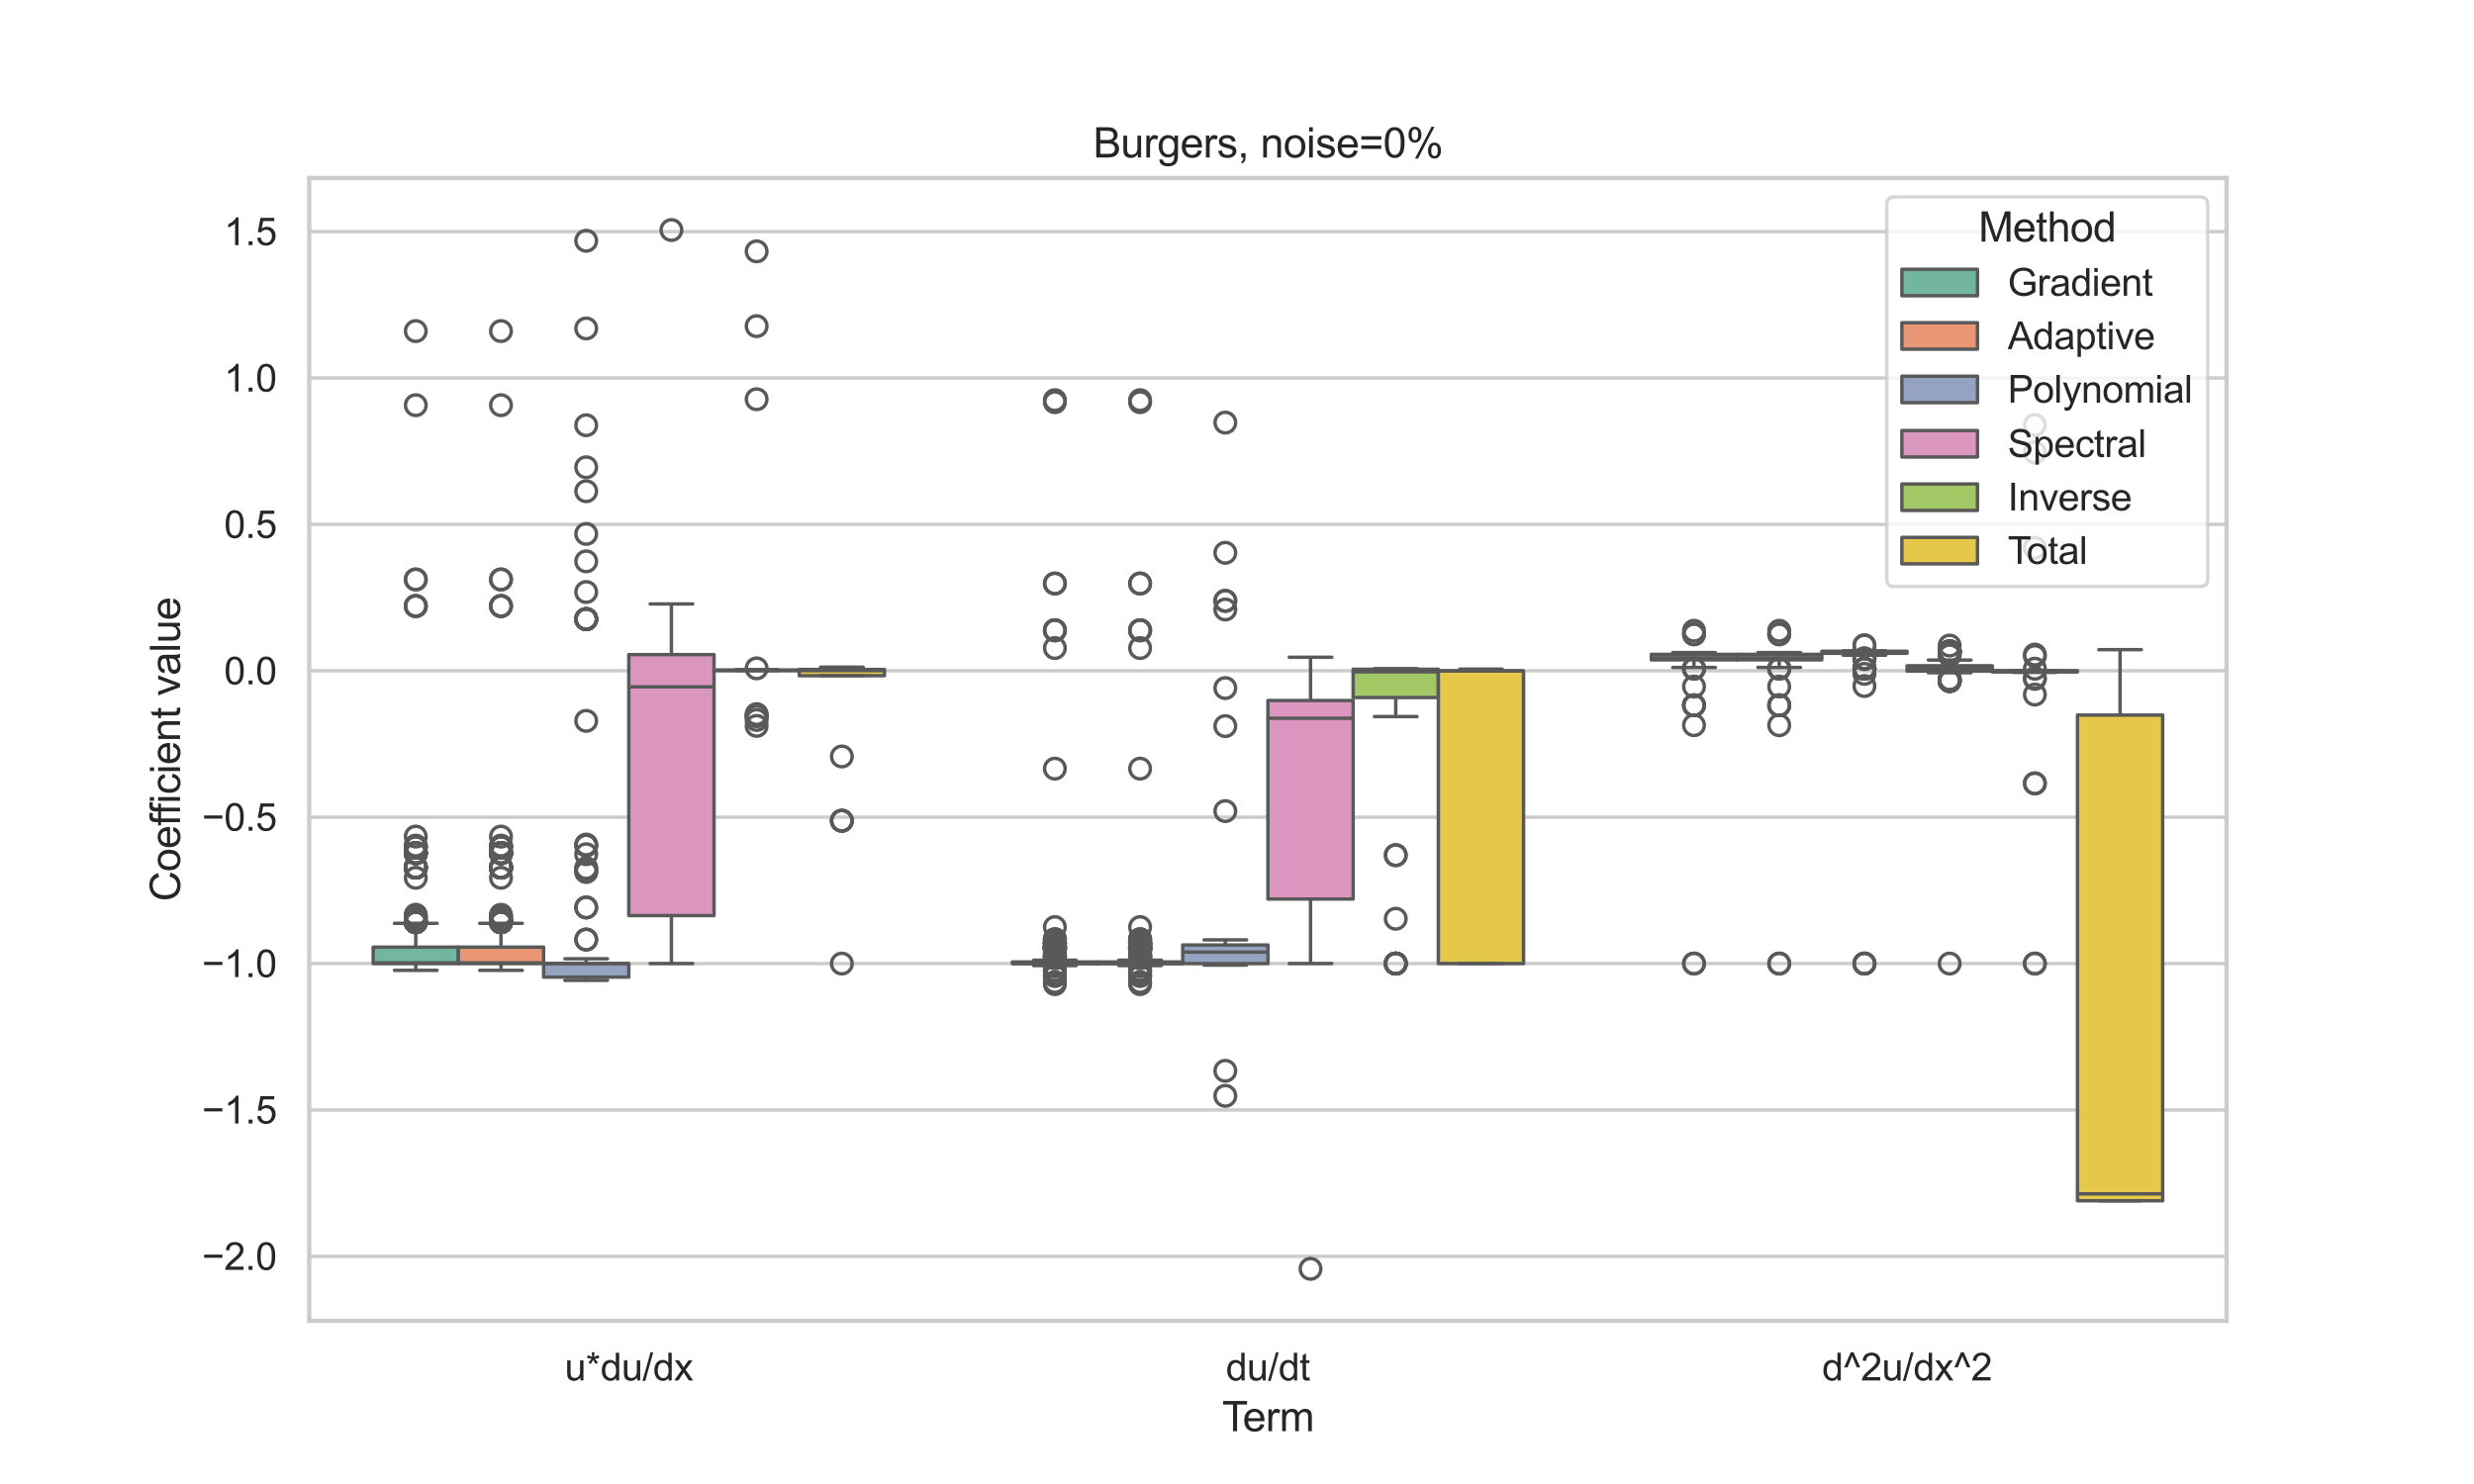 <?xml version="1.0" encoding="utf-8" standalone="no"?>
<!DOCTYPE svg PUBLIC "-//W3C//DTD SVG 1.1//EN"
  "http://www.w3.org/Graphics/SVG/1.1/DTD/svg11.dtd">
<svg xmlns:xlink="http://www.w3.org/1999/xlink" width="720pt" height="432pt" viewBox="0 0 720 432" xmlns="http://www.w3.org/2000/svg" version="1.1">
 <defs>
  <style type="text/css">*{stroke-linejoin: round; stroke-linecap: butt}</style>
 </defs>
 <g id="figure_1">
  <g id="patch_1">
   <path d="M 0 432 
L 720 432 
L 720 0 
L 0 0 
z
" style="fill: #ffffff"/>
  </g>
  <g id="axes_1">
   <g id="patch_2">
    <path d="M 90 384.48 
L 648 384.48 
L 648 51.84 
L 90 51.84 
z
" style="fill: #ffffff"/>
   </g>
   <g id="matplotlib.axis_1">
    <g id="xtick_1">
     <g id="text_1">
      <!-- u*du/dx -->
      <g style="fill: #262626" transform="translate(164.347 401.854) scale(0.11 -0.11)">
       <defs>
        <path id="ArialMT-75" d="M 2597 0 
L 2597 488 
Q 2209 -75 1544 -75 
Q 1250 -75 995 37 
Q 741 150 617 320 
Q 494 491 444 738 
Q 409 903 409 1263 
L 409 3319 
L 972 3319 
L 972 1478 
Q 972 1038 1006 884 
Q 1059 663 1231 536 
Q 1403 409 1656 409 
Q 1909 409 2131 539 
Q 2353 669 2445 892 
Q 2538 1116 2538 1541 
L 2538 3319 
L 3100 3319 
L 3100 0 
L 2597 0 
z
" transform="scale(0.016)"/>
        <path id="ArialMT-2a" d="M 200 3741 
L 344 4184 
Q 841 4009 1066 3881 
Q 1006 4447 1003 4659 
L 1456 4659 
Q 1447 4350 1384 3884 
Q 1706 4047 2122 4184 
L 2266 3741 
Q 1869 3609 1488 3566 
Q 1678 3400 2025 2975 
L 1650 2709 
Q 1469 2956 1222 3381 
Q 991 2941 816 2709 
L 447 2975 
Q 809 3422 966 3566 
Q 563 3644 200 3741 
z
" transform="scale(0.016)"/>
        <path id="ArialMT-64" d="M 2575 0 
L 2575 419 
Q 2259 -75 1647 -75 
Q 1250 -75 917 144 
Q 584 363 401 755 
Q 219 1147 219 1656 
Q 219 2153 384 2558 
Q 550 2963 881 3178 
Q 1213 3394 1622 3394 
Q 1922 3394 2156 3267 
Q 2391 3141 2538 2938 
L 2538 4581 
L 3097 4581 
L 3097 0 
L 2575 0 
z
M 797 1656 
Q 797 1019 1065 703 
Q 1334 388 1700 388 
Q 2069 388 2326 689 
Q 2584 991 2584 1609 
Q 2584 2291 2321 2609 
Q 2059 2928 1675 2928 
Q 1300 2928 1048 2622 
Q 797 2316 797 1656 
z
" transform="scale(0.016)"/>
        <path id="ArialMT-2f" d="M 0 -78 
L 1328 4659 
L 1778 4659 
L 453 -78 
L 0 -78 
z
" transform="scale(0.016)"/>
        <path id="ArialMT-78" d="M 47 0 
L 1259 1725 
L 138 3319 
L 841 3319 
L 1350 2541 
Q 1494 2319 1581 2169 
Q 1719 2375 1834 2534 
L 2394 3319 
L 3066 3319 
L 1919 1756 
L 3153 0 
L 2463 0 
L 1781 1031 
L 1600 1309 
L 728 0 
L 47 0 
z
" transform="scale(0.016)"/>
       </defs>
       <use xlink:href="#ArialMT-75"/>
       <use xlink:href="#ArialMT-2a" x="55.615"/>
       <use xlink:href="#ArialMT-64" x="94.531"/>
       <use xlink:href="#ArialMT-75" x="150.146"/>
       <use xlink:href="#ArialMT-2f" x="205.762"/>
       <use xlink:href="#ArialMT-64" x="233.545"/>
       <use xlink:href="#ArialMT-78" x="289.16"/>
      </g>
     </g>
    </g>
    <g id="xtick_2">
     <g id="text_2">
      <!-- du/dt -->
      <g style="fill: #262626" transform="translate(356.769 401.854) scale(0.11 -0.11)">
       <defs>
        <path id="ArialMT-74" d="M 1650 503 
L 1731 6 
Q 1494 -44 1306 -44 
Q 1000 -44 831 53 
Q 663 150 594 308 
Q 525 466 525 972 
L 525 2881 
L 113 2881 
L 113 3319 
L 525 3319 
L 525 4141 
L 1084 4478 
L 1084 3319 
L 1650 3319 
L 1650 2881 
L 1084 2881 
L 1084 941 
Q 1084 700 1114 631 
Q 1144 563 1211 522 
Q 1278 481 1403 481 
Q 1497 481 1650 503 
z
" transform="scale(0.016)"/>
       </defs>
       <use xlink:href="#ArialMT-64"/>
       <use xlink:href="#ArialMT-75" x="55.615"/>
       <use xlink:href="#ArialMT-2f" x="111.23"/>
       <use xlink:href="#ArialMT-64" x="139.014"/>
       <use xlink:href="#ArialMT-74" x="194.629"/>
      </g>
     </g>
    </g>
    <g id="xtick_3">
     <g id="text_3">
      <!-- d^2u/dx^2 -->
      <g style="fill: #262626" transform="translate(530.268 401.854) scale(0.11 -0.11)">
       <defs>
        <path id="ArialMT-5e" d="M 747 2156 
L 169 2156 
L 1272 4659 
L 1725 4659 
L 2834 2156 
L 2269 2156 
L 1497 4022 
L 747 2156 
z
" transform="scale(0.016)"/>
        <path id="ArialMT-32" d="M 3222 541 
L 3222 0 
L 194 0 
Q 188 203 259 391 
Q 375 700 629 1000 
Q 884 1300 1366 1694 
Q 2113 2306 2375 2664 
Q 2638 3022 2638 3341 
Q 2638 3675 2398 3904 
Q 2159 4134 1775 4134 
Q 1369 4134 1125 3890 
Q 881 3647 878 3216 
L 300 3275 
Q 359 3922 746 4261 
Q 1134 4600 1788 4600 
Q 2447 4600 2831 4234 
Q 3216 3869 3216 3328 
Q 3216 3053 3103 2787 
Q 2991 2522 2730 2228 
Q 2469 1934 1863 1422 
Q 1356 997 1212 845 
Q 1069 694 975 541 
L 3222 541 
z
" transform="scale(0.016)"/>
       </defs>
       <use xlink:href="#ArialMT-64"/>
       <use xlink:href="#ArialMT-5e" x="55.615"/>
       <use xlink:href="#ArialMT-32" x="102.539"/>
       <use xlink:href="#ArialMT-75" x="158.154"/>
       <use xlink:href="#ArialMT-2f" x="213.77"/>
       <use xlink:href="#ArialMT-64" x="241.553"/>
       <use xlink:href="#ArialMT-78" x="297.168"/>
       <use xlink:href="#ArialMT-5e" x="347.168"/>
       <use xlink:href="#ArialMT-32" x="394.092"/>
      </g>
     </g>
    </g>
    <g id="text_4">
     <!-- Term -->
     <g style="fill: #262626" transform="translate(355.671 416.629) scale(0.12 -0.12)">
      <defs>
       <path id="ArialMT-54" d="M 1659 0 
L 1659 4041 
L 150 4041 
L 150 4581 
L 3781 4581 
L 3781 4041 
L 2266 4041 
L 2266 0 
L 1659 0 
z
" transform="scale(0.016)"/>
       <path id="ArialMT-65" d="M 2694 1069 
L 3275 997 
Q 3138 488 2766 206 
Q 2394 -75 1816 -75 
Q 1088 -75 661 373 
Q 234 822 234 1631 
Q 234 2469 665 2931 
Q 1097 3394 1784 3394 
Q 2450 3394 2872 2941 
Q 3294 2488 3294 1666 
Q 3294 1616 3291 1516 
L 816 1516 
Q 847 969 1125 678 
Q 1403 388 1819 388 
Q 2128 388 2347 550 
Q 2566 713 2694 1069 
z
M 847 1978 
L 2700 1978 
Q 2663 2397 2488 2606 
Q 2219 2931 1791 2931 
Q 1403 2931 1139 2672 
Q 875 2413 847 1978 
z
" transform="scale(0.016)"/>
       <path id="ArialMT-72" d="M 416 0 
L 416 3319 
L 922 3319 
L 922 2816 
Q 1116 3169 1280 3281 
Q 1444 3394 1641 3394 
Q 1925 3394 2219 3213 
L 2025 2691 
Q 1819 2813 1613 2813 
Q 1428 2813 1281 2702 
Q 1134 2591 1072 2394 
Q 978 2094 978 1738 
L 978 0 
L 416 0 
z
" transform="scale(0.016)"/>
       <path id="ArialMT-6d" d="M 422 0 
L 422 3319 
L 925 3319 
L 925 2853 
Q 1081 3097 1340 3245 
Q 1600 3394 1931 3394 
Q 2300 3394 2536 3241 
Q 2772 3088 2869 2813 
Q 3263 3394 3894 3394 
Q 4388 3394 4653 3120 
Q 4919 2847 4919 2278 
L 4919 0 
L 4359 0 
L 4359 2091 
Q 4359 2428 4304 2576 
Q 4250 2725 4106 2815 
Q 3963 2906 3769 2906 
Q 3419 2906 3187 2673 
Q 2956 2441 2956 1928 
L 2956 0 
L 2394 0 
L 2394 2156 
Q 2394 2531 2256 2718 
Q 2119 2906 1806 2906 
Q 1569 2906 1367 2781 
Q 1166 2656 1075 2415 
Q 984 2175 984 1722 
L 984 0 
L 422 0 
z
" transform="scale(0.016)"/>
      </defs>
      <use xlink:href="#ArialMT-54"/>
      <use xlink:href="#ArialMT-65" x="49.959"/>
      <use xlink:href="#ArialMT-72" x="105.574"/>
      <use xlink:href="#ArialMT-6d" x="138.875"/>
     </g>
    </g>
   </g>
   <g id="matplotlib.axis_2">
    <g id="ytick_1">
     <g id="line2d_1">
      <path d="M 90 365.727 
L 648 365.727 
" clip-path="url(#p504e621d43)" style="fill: none; stroke: #cccccc; stroke-linecap: round"/>
     </g>
     <g id="text_5">
      <!-- −2.0 -->
      <g style="fill: #262626" transform="translate(58.785 369.664) scale(0.11 -0.11)">
       <defs>
        <path id="ArialMT-2212" d="M 3381 1997 
L 356 1997 
L 356 2522 
L 3381 2522 
L 3381 1997 
z
" transform="scale(0.016)"/>
        <path id="ArialMT-2e" d="M 581 0 
L 581 641 
L 1222 641 
L 1222 0 
L 581 0 
z
" transform="scale(0.016)"/>
        <path id="ArialMT-30" d="M 266 2259 
Q 266 3072 433 3567 
Q 600 4063 929 4331 
Q 1259 4600 1759 4600 
Q 2128 4600 2406 4451 
Q 2684 4303 2865 4023 
Q 3047 3744 3150 3342 
Q 3253 2941 3253 2259 
Q 3253 1453 3087 958 
Q 2922 463 2592 192 
Q 2263 -78 1759 -78 
Q 1097 -78 719 397 
Q 266 969 266 2259 
z
M 844 2259 
Q 844 1131 1108 757 
Q 1372 384 1759 384 
Q 2147 384 2411 759 
Q 2675 1134 2675 2259 
Q 2675 3391 2411 3762 
Q 2147 4134 1753 4134 
Q 1366 4134 1134 3806 
Q 844 3388 844 2259 
z
" transform="scale(0.016)"/>
       </defs>
       <use xlink:href="#ArialMT-2212"/>
       <use xlink:href="#ArialMT-32" x="58.398"/>
       <use xlink:href="#ArialMT-2e" x="114.014"/>
       <use xlink:href="#ArialMT-30" x="141.797"/>
      </g>
     </g>
    </g>
    <g id="ytick_2">
     <g id="line2d_2">
      <path d="M 90 323.113 
L 648 323.113 
" clip-path="url(#p504e621d43)" style="fill: none; stroke: #cccccc; stroke-linecap: round"/>
     </g>
     <g id="text_6">
      <!-- −1.5 -->
      <g style="fill: #262626" transform="translate(58.785 327.049) scale(0.11 -0.11)">
       <defs>
        <path id="ArialMT-31" d="M 2384 0 
L 1822 0 
L 1822 3584 
Q 1619 3391 1289 3197 
Q 959 3003 697 2906 
L 697 3450 
Q 1169 3672 1522 3987 
Q 1875 4303 2022 4600 
L 2384 4600 
L 2384 0 
z
" transform="scale(0.016)"/>
        <path id="ArialMT-35" d="M 266 1200 
L 856 1250 
Q 922 819 1161 601 
Q 1400 384 1738 384 
Q 2144 384 2425 690 
Q 2706 997 2706 1503 
Q 2706 1984 2436 2262 
Q 2166 2541 1728 2541 
Q 1456 2541 1237 2417 
Q 1019 2294 894 2097 
L 366 2166 
L 809 4519 
L 3088 4519 
L 3088 3981 
L 1259 3981 
L 1013 2750 
Q 1425 3038 1878 3038 
Q 2478 3038 2890 2622 
Q 3303 2206 3303 1553 
Q 3303 931 2941 478 
Q 2500 -78 1738 -78 
Q 1113 -78 717 272 
Q 322 622 266 1200 
z
" transform="scale(0.016)"/>
       </defs>
       <use xlink:href="#ArialMT-2212"/>
       <use xlink:href="#ArialMT-31" x="58.398"/>
       <use xlink:href="#ArialMT-2e" x="114.014"/>
       <use xlink:href="#ArialMT-35" x="141.797"/>
      </g>
     </g>
    </g>
    <g id="ytick_3">
     <g id="line2d_3">
      <path d="M 90 280.498 
L 648 280.498 
" clip-path="url(#p504e621d43)" style="fill: none; stroke: #cccccc; stroke-linecap: round"/>
     </g>
     <g id="text_7">
      <!-- −1.0 -->
      <g style="fill: #262626" transform="translate(58.785 284.435) scale(0.11 -0.11)">
       <use xlink:href="#ArialMT-2212"/>
       <use xlink:href="#ArialMT-31" x="58.398"/>
       <use xlink:href="#ArialMT-2e" x="114.014"/>
       <use xlink:href="#ArialMT-30" x="141.797"/>
      </g>
     </g>
    </g>
    <g id="ytick_4">
     <g id="line2d_4">
      <path d="M 90 237.884 
L 648 237.884 
" clip-path="url(#p504e621d43)" style="fill: none; stroke: #cccccc; stroke-linecap: round"/>
     </g>
     <g id="text_8">
      <!-- −0.5 -->
      <g style="fill: #262626" transform="translate(58.785 241.821) scale(0.11 -0.11)">
       <use xlink:href="#ArialMT-2212"/>
       <use xlink:href="#ArialMT-30" x="58.398"/>
       <use xlink:href="#ArialMT-2e" x="114.014"/>
       <use xlink:href="#ArialMT-35" x="141.797"/>
      </g>
     </g>
    </g>
    <g id="ytick_5">
     <g id="line2d_5">
      <path d="M 90 195.269 
L 648 195.269 
" clip-path="url(#p504e621d43)" style="fill: none; stroke: #cccccc; stroke-linecap: round"/>
     </g>
     <g id="text_9">
      <!-- 0.0 -->
      <g style="fill: #262626" transform="translate(65.21 199.206) scale(0.11 -0.11)">
       <use xlink:href="#ArialMT-30"/>
       <use xlink:href="#ArialMT-2e" x="55.615"/>
       <use xlink:href="#ArialMT-30" x="83.398"/>
      </g>
     </g>
    </g>
    <g id="ytick_6">
     <g id="line2d_6">
      <path d="M 90 152.655 
L 648 152.655 
" clip-path="url(#p504e621d43)" style="fill: none; stroke: #cccccc; stroke-linecap: round"/>
     </g>
     <g id="text_10">
      <!-- 0.5 -->
      <g style="fill: #262626" transform="translate(65.21 156.592) scale(0.11 -0.11)">
       <use xlink:href="#ArialMT-30"/>
       <use xlink:href="#ArialMT-2e" x="55.615"/>
       <use xlink:href="#ArialMT-35" x="83.398"/>
      </g>
     </g>
    </g>
    <g id="ytick_7">
     <g id="line2d_7">
      <path d="M 90 110.041 
L 648 110.041 
" clip-path="url(#p504e621d43)" style="fill: none; stroke: #cccccc; stroke-linecap: round"/>
     </g>
     <g id="text_11">
      <!-- 1.0 -->
      <g style="fill: #262626" transform="translate(65.21 113.977) scale(0.11 -0.11)">
       <use xlink:href="#ArialMT-31"/>
       <use xlink:href="#ArialMT-2e" x="55.615"/>
       <use xlink:href="#ArialMT-30" x="83.398"/>
      </g>
     </g>
    </g>
    <g id="ytick_8">
     <g id="line2d_8">
      <path d="M 90 67.426 
L 648 67.426 
" clip-path="url(#p504e621d43)" style="fill: none; stroke: #cccccc; stroke-linecap: round"/>
     </g>
     <g id="text_12">
      <!-- 1.5 -->
      <g style="fill: #262626" transform="translate(65.21 71.363) scale(0.11 -0.11)">
       <use xlink:href="#ArialMT-31"/>
       <use xlink:href="#ArialMT-2e" x="55.615"/>
       <use xlink:href="#ArialMT-35" x="83.398"/>
      </g>
     </g>
    </g>
    <g id="text_13">
     <!-- Coefficient value -->
     <g style="fill: #262626" transform="translate(52.4 262.411) rotate(-90) scale(0.12 -0.12)">
      <defs>
       <path id="ArialMT-43" d="M 3763 1606 
L 4369 1453 
Q 4178 706 3683 314 
Q 3188 -78 2472 -78 
Q 1731 -78 1267 223 
Q 803 525 561 1097 
Q 319 1669 319 2325 
Q 319 3041 592 3573 
Q 866 4106 1370 4382 
Q 1875 4659 2481 4659 
Q 3169 4659 3637 4309 
Q 4106 3959 4291 3325 
L 3694 3184 
Q 3534 3684 3231 3912 
Q 2928 4141 2469 4141 
Q 1941 4141 1586 3887 
Q 1231 3634 1087 3207 
Q 944 2781 944 2328 
Q 944 1744 1114 1308 
Q 1284 872 1643 656 
Q 2003 441 2422 441 
Q 2931 441 3284 734 
Q 3638 1028 3763 1606 
z
" transform="scale(0.016)"/>
       <path id="ArialMT-6f" d="M 213 1659 
Q 213 2581 725 3025 
Q 1153 3394 1769 3394 
Q 2453 3394 2887 2945 
Q 3322 2497 3322 1706 
Q 3322 1066 3130 698 
Q 2938 331 2570 128 
Q 2203 -75 1769 -75 
Q 1072 -75 642 372 
Q 213 819 213 1659 
z
M 791 1659 
Q 791 1022 1069 705 
Q 1347 388 1769 388 
Q 2188 388 2466 706 
Q 2744 1025 2744 1678 
Q 2744 2294 2464 2611 
Q 2184 2928 1769 2928 
Q 1347 2928 1069 2612 
Q 791 2297 791 1659 
z
" transform="scale(0.016)"/>
       <path id="ArialMT-66" d="M 556 0 
L 556 2881 
L 59 2881 
L 59 3319 
L 556 3319 
L 556 3672 
Q 556 4006 616 4169 
Q 697 4388 901 4523 
Q 1106 4659 1475 4659 
Q 1713 4659 2000 4603 
L 1916 4113 
Q 1741 4144 1584 4144 
Q 1328 4144 1222 4034 
Q 1116 3925 1116 3625 
L 1116 3319 
L 1763 3319 
L 1763 2881 
L 1116 2881 
L 1116 0 
L 556 0 
z
" transform="scale(0.016)"/>
       <path id="ArialMT-69" d="M 425 3934 
L 425 4581 
L 988 4581 
L 988 3934 
L 425 3934 
z
M 425 0 
L 425 3319 
L 988 3319 
L 988 0 
L 425 0 
z
" transform="scale(0.016)"/>
       <path id="ArialMT-63" d="M 2588 1216 
L 3141 1144 
Q 3050 572 2676 248 
Q 2303 -75 1759 -75 
Q 1078 -75 664 370 
Q 250 816 250 1647 
Q 250 2184 428 2587 
Q 606 2991 970 3192 
Q 1334 3394 1763 3394 
Q 2303 3394 2647 3120 
Q 2991 2847 3088 2344 
L 2541 2259 
Q 2463 2594 2264 2762 
Q 2066 2931 1784 2931 
Q 1359 2931 1093 2626 
Q 828 2322 828 1663 
Q 828 994 1084 691 
Q 1341 388 1753 388 
Q 2084 388 2306 591 
Q 2528 794 2588 1216 
z
" transform="scale(0.016)"/>
       <path id="ArialMT-6e" d="M 422 0 
L 422 3319 
L 928 3319 
L 928 2847 
Q 1294 3394 1984 3394 
Q 2284 3394 2536 3286 
Q 2788 3178 2913 3003 
Q 3038 2828 3088 2588 
Q 3119 2431 3119 2041 
L 3119 0 
L 2556 0 
L 2556 2019 
Q 2556 2363 2490 2533 
Q 2425 2703 2258 2804 
Q 2091 2906 1866 2906 
Q 1506 2906 1245 2678 
Q 984 2450 984 1813 
L 984 0 
L 422 0 
z
" transform="scale(0.016)"/>
       <path id="ArialMT-20" transform="scale(0.016)"/>
       <path id="ArialMT-76" d="M 1344 0 
L 81 3319 
L 675 3319 
L 1388 1331 
Q 1503 1009 1600 663 
Q 1675 925 1809 1294 
L 2547 3319 
L 3125 3319 
L 1869 0 
L 1344 0 
z
" transform="scale(0.016)"/>
       <path id="ArialMT-61" d="M 2588 409 
Q 2275 144 1986 34 
Q 1697 -75 1366 -75 
Q 819 -75 525 192 
Q 231 459 231 875 
Q 231 1119 342 1320 
Q 453 1522 633 1644 
Q 813 1766 1038 1828 
Q 1203 1872 1538 1913 
Q 2219 1994 2541 2106 
Q 2544 2222 2544 2253 
Q 2544 2597 2384 2738 
Q 2169 2928 1744 2928 
Q 1347 2928 1158 2789 
Q 969 2650 878 2297 
L 328 2372 
Q 403 2725 575 2942 
Q 747 3159 1072 3276 
Q 1397 3394 1825 3394 
Q 2250 3394 2515 3294 
Q 2781 3194 2906 3042 
Q 3031 2891 3081 2659 
Q 3109 2516 3109 2141 
L 3109 1391 
Q 3109 606 3145 398 
Q 3181 191 3288 0 
L 2700 0 
Q 2613 175 2588 409 
z
M 2541 1666 
Q 2234 1541 1622 1453 
Q 1275 1403 1131 1340 
Q 988 1278 909 1158 
Q 831 1038 831 891 
Q 831 666 1001 516 
Q 1172 366 1500 366 
Q 1825 366 2078 508 
Q 2331 650 2450 897 
Q 2541 1088 2541 1459 
L 2541 1666 
z
" transform="scale(0.016)"/>
       <path id="ArialMT-6c" d="M 409 0 
L 409 4581 
L 972 4581 
L 972 0 
L 409 0 
z
" transform="scale(0.016)"/>
      </defs>
      <use xlink:href="#ArialMT-43"/>
      <use xlink:href="#ArialMT-6f" x="72.217"/>
      <use xlink:href="#ArialMT-65" x="127.832"/>
      <use xlink:href="#ArialMT-66" x="183.447"/>
      <use xlink:href="#ArialMT-66" x="209.48"/>
      <use xlink:href="#ArialMT-69" x="237.264"/>
      <use xlink:href="#ArialMT-63" x="259.48"/>
      <use xlink:href="#ArialMT-69" x="309.48"/>
      <use xlink:href="#ArialMT-65" x="331.697"/>
      <use xlink:href="#ArialMT-6e" x="387.312"/>
      <use xlink:href="#ArialMT-74" x="442.928"/>
      <use xlink:href="#ArialMT-20" x="470.711"/>
      <use xlink:href="#ArialMT-76" x="498.494"/>
      <use xlink:href="#ArialMT-61" x="548.494"/>
      <use xlink:href="#ArialMT-6c" x="604.109"/>
      <use xlink:href="#ArialMT-75" x="626.326"/>
      <use xlink:href="#ArialMT-65" x="681.941"/>
     </g>
    </g>
   </g>
   <g id="patch_3">
    <path d="M 183 195.269 
L 183 195.269 
L 183 195.269 
L 183 195.269 
z
" clip-path="url(#p504e621d43)" style="fill: #72b6a1; stroke: #595959; stroke-linejoin: miter"/>
   </g>
   <g id="patch_4">
    <path d="M 183 195.269 
L 183 195.269 
L 183 195.269 
L 183 195.269 
z
" clip-path="url(#p504e621d43)" style="fill: #e99675; stroke: #595959; stroke-linejoin: miter"/>
   </g>
   <g id="patch_5">
    <path d="M 183 195.269 
L 183 195.269 
L 183 195.269 
L 183 195.269 
z
" clip-path="url(#p504e621d43)" style="fill: #95a3c3; stroke: #595959; stroke-linejoin: miter"/>
   </g>
   <g id="patch_6">
    <path d="M 183 195.269 
L 183 195.269 
L 183 195.269 
L 183 195.269 
z
" clip-path="url(#p504e621d43)" style="fill: #db96c0; stroke: #595959; stroke-linejoin: miter"/>
   </g>
   <g id="patch_7">
    <path d="M 183 195.269 
L 183 195.269 
L 183 195.269 
L 183 195.269 
z
" clip-path="url(#p504e621d43)" style="fill: #a2c865; stroke: #595959; stroke-linejoin: miter"/>
   </g>
   <g id="patch_8">
    <path d="M 183 195.269 
L 183 195.269 
L 183 195.269 
L 183 195.269 
z
" clip-path="url(#p504e621d43)" style="fill: #e5c849; stroke: #595959; stroke-linejoin: miter"/>
   </g>
   <g id="patch_9">
    <path d="M 108.6 280.498 
L 133.4 280.498 
L 133.4 275.718 
L 108.6 275.718 
L 108.6 280.498 
z
" clip-path="url(#p504e621d43)" style="fill: #72b6a1; stroke: #595959; stroke-linejoin: miter"/>
   </g>
   <g id="line2d_9">
    <path d="M 121 280.498 
L 121 282.466 
" clip-path="url(#p504e621d43)" style="fill: none; stroke: #595959"/>
   </g>
   <g id="line2d_10">
    <path d="M 121 275.718 
L 121 268.79 
" clip-path="url(#p504e621d43)" style="fill: none; stroke: #595959"/>
   </g>
   <g id="line2d_11">
    <path d="M 114.8 282.466 
L 127.2 282.466 
" clip-path="url(#p504e621d43)" style="fill: none; stroke: #595959; stroke-linecap: round"/>
   </g>
   <g id="line2d_12">
    <path d="M 114.8 268.79 
L 127.2 268.79 
" clip-path="url(#p504e621d43)" style="fill: none; stroke: #595959; stroke-linecap: round"/>
   </g>
   <g id="line2d_13">
    <defs>
     <path id="mc7483b72d8" d="M 0 3 
C 0.796 3 1.559 2.684 2.121 2.121 
C 2.684 1.559 3 0.796 3 0 
C 3 -0.796 2.684 -1.559 2.121 -2.121 
C 1.559 -2.684 0.796 -3 0 -3 
C -0.796 -3 -1.559 -2.684 -2.121 -2.121 
C -2.684 -1.559 -3 -0.796 -3 0 
C -3 0.796 -2.684 1.559 -2.121 2.121 
C -1.559 2.684 -0.796 3 0 3 
z
" style="stroke: #595959"/>
    </defs>
    <g clip-path="url(#p504e621d43)">
     <use xlink:href="#mc7483b72d8" x="121" y="252.549" style="fill-opacity: 0; stroke: #595959"/>
     <use xlink:href="#mc7483b72d8" x="121" y="268.439" style="fill-opacity: 0; stroke: #595959"/>
     <use xlink:href="#mc7483b72d8" x="121" y="268.439" style="fill-opacity: 0; stroke: #595959"/>
     <use xlink:href="#mc7483b72d8" x="121" y="268.439" style="fill-opacity: 0; stroke: #595959"/>
     <use xlink:href="#mc7483b72d8" x="121" y="168.684" style="fill-opacity: 0; stroke: #595959"/>
     <use xlink:href="#mc7483b72d8" x="121" y="248.341" style="fill-opacity: 0; stroke: #595959"/>
     <use xlink:href="#mc7483b72d8" x="121" y="248.341" style="fill-opacity: 0; stroke: #595959"/>
     <use xlink:href="#mc7483b72d8" x="121" y="248.341" style="fill-opacity: 0; stroke: #595959"/>
     <use xlink:href="#mc7483b72d8" x="121" y="252.549" style="fill-opacity: 0; stroke: #595959"/>
     <use xlink:href="#mc7483b72d8" x="121" y="268.439" style="fill-opacity: 0; stroke: #595959"/>
     <use xlink:href="#mc7483b72d8" x="121" y="268.439" style="fill-opacity: 0; stroke: #595959"/>
     <use xlink:href="#mc7483b72d8" x="121" y="252.549" style="fill-opacity: 0; stroke: #595959"/>
     <use xlink:href="#mc7483b72d8" x="121" y="268.439" style="fill-opacity: 0; stroke: #595959"/>
     <use xlink:href="#mc7483b72d8" x="121" y="268.439" style="fill-opacity: 0; stroke: #595959"/>
     <use xlink:href="#mc7483b72d8" x="121" y="266.294" style="fill-opacity: 0; stroke: #595959"/>
     <use xlink:href="#mc7483b72d8" x="121" y="268.439" style="fill-opacity: 0; stroke: #595959"/>
     <use xlink:href="#mc7483b72d8" x="121" y="252.549" style="fill-opacity: 0; stroke: #595959"/>
     <use xlink:href="#mc7483b72d8" x="121" y="252.549" style="fill-opacity: 0; stroke: #595959"/>
     <use xlink:href="#mc7483b72d8" x="121" y="252.549" style="fill-opacity: 0; stroke: #595959"/>
     <use xlink:href="#mc7483b72d8" x="121" y="246.535" style="fill-opacity: 0; stroke: #595959"/>
     <use xlink:href="#mc7483b72d8" x="121" y="246.535" style="fill-opacity: 0; stroke: #595959"/>
     <use xlink:href="#mc7483b72d8" x="121" y="268.439" style="fill-opacity: 0; stroke: #595959"/>
     <use xlink:href="#mc7483b72d8" x="121" y="248.377" style="fill-opacity: 0; stroke: #595959"/>
     <use xlink:href="#mc7483b72d8" x="121" y="117.951" style="fill-opacity: 0; stroke: #595959"/>
     <use xlink:href="#mc7483b72d8" x="121" y="267.81" style="fill-opacity: 0; stroke: #595959"/>
     <use xlink:href="#mc7483b72d8" x="121" y="246.535" style="fill-opacity: 0; stroke: #595959"/>
     <use xlink:href="#mc7483b72d8" x="121" y="248.341" style="fill-opacity: 0; stroke: #595959"/>
     <use xlink:href="#mc7483b72d8" x="121" y="246.162" style="fill-opacity: 0; stroke: #595959"/>
     <use xlink:href="#mc7483b72d8" x="121" y="248.341" style="fill-opacity: 0; stroke: #595959"/>
     <use xlink:href="#mc7483b72d8" x="121" y="268.176" style="fill-opacity: 0; stroke: #595959"/>
     <use xlink:href="#mc7483b72d8" x="121" y="248.341" style="fill-opacity: 0; stroke: #595959"/>
     <use xlink:href="#mc7483b72d8" x="121" y="266.809" style="fill-opacity: 0; stroke: #595959"/>
     <use xlink:href="#mc7483b72d8" x="121" y="248.341" style="fill-opacity: 0; stroke: #595959"/>
     <use xlink:href="#mc7483b72d8" x="121" y="268.439" style="fill-opacity: 0; stroke: #595959"/>
     <use xlink:href="#mc7483b72d8" x="121" y="248.341" style="fill-opacity: 0; stroke: #595959"/>
     <use xlink:href="#mc7483b72d8" x="121" y="248.341" style="fill-opacity: 0; stroke: #595959"/>
     <use xlink:href="#mc7483b72d8" x="121" y="248.341" style="fill-opacity: 0; stroke: #595959"/>
     <use xlink:href="#mc7483b72d8" x="121" y="252.549" style="fill-opacity: 0; stroke: #595959"/>
     <use xlink:href="#mc7483b72d8" x="121" y="248.341" style="fill-opacity: 0; stroke: #595959"/>
     <use xlink:href="#mc7483b72d8" x="121" y="268.439" style="fill-opacity: 0; stroke: #595959"/>
     <use xlink:href="#mc7483b72d8" x="121" y="268.176" style="fill-opacity: 0; stroke: #595959"/>
     <use xlink:href="#mc7483b72d8" x="121" y="252.549" style="fill-opacity: 0; stroke: #595959"/>
     <use xlink:href="#mc7483b72d8" x="121" y="266.948" style="fill-opacity: 0; stroke: #595959"/>
     <use xlink:href="#mc7483b72d8" x="121" y="255.531" style="fill-opacity: 0; stroke: #595959"/>
     <use xlink:href="#mc7483b72d8" x="121" y="246.535" style="fill-opacity: 0; stroke: #595959"/>
     <use xlink:href="#mc7483b72d8" x="121" y="168.684" style="fill-opacity: 0; stroke: #595959"/>
     <use xlink:href="#mc7483b72d8" x="121" y="252.549" style="fill-opacity: 0; stroke: #595959"/>
     <use xlink:href="#mc7483b72d8" x="121" y="96.38" style="fill-opacity: 0; stroke: #595959"/>
     <use xlink:href="#mc7483b72d8" x="121" y="176.424" style="fill-opacity: 0; stroke: #595959"/>
     <use xlink:href="#mc7483b72d8" x="121" y="176.424" style="fill-opacity: 0; stroke: #595959"/>
     <use xlink:href="#mc7483b72d8" x="121" y="252.549" style="fill-opacity: 0; stroke: #595959"/>
     <use xlink:href="#mc7483b72d8" x="121" y="252.549" style="fill-opacity: 0; stroke: #595959"/>
     <use xlink:href="#mc7483b72d8" x="121" y="252.549" style="fill-opacity: 0; stroke: #595959"/>
     <use xlink:href="#mc7483b72d8" x="121" y="267.4" style="fill-opacity: 0; stroke: #595959"/>
     <use xlink:href="#mc7483b72d8" x="121" y="176.424" style="fill-opacity: 0; stroke: #595959"/>
     <use xlink:href="#mc7483b72d8" x="121" y="243.533" style="fill-opacity: 0; stroke: #595959"/>
    </g>
   </g>
   <g id="patch_10">
    <path d="M 294.6 280.498 
L 319.4 280.498 
L 319.4 280.031 
L 294.6 280.031 
L 294.6 280.498 
z
" clip-path="url(#p504e621d43)" style="fill: #72b6a1; stroke: #595959; stroke-linejoin: miter"/>
   </g>
   <g id="line2d_14">
    <path d="M 307 280.498 
L 307 281.084 
" clip-path="url(#p504e621d43)" style="fill: none; stroke: #595959"/>
   </g>
   <g id="line2d_15">
    <path d="M 307 280.031 
L 307 279.52 
" clip-path="url(#p504e621d43)" style="fill: none; stroke: #595959"/>
   </g>
   <g id="line2d_16">
    <path d="M 300.8 281.084 
L 313.2 281.084 
" clip-path="url(#p504e621d43)" style="fill: none; stroke: #595959; stroke-linecap: round"/>
   </g>
   <g id="line2d_17">
    <path d="M 300.8 279.52 
L 313.2 279.52 
" clip-path="url(#p504e621d43)" style="fill: none; stroke: #595959; stroke-linecap: round"/>
   </g>
   <g id="line2d_18">
    <g clip-path="url(#p504e621d43)">
     <use xlink:href="#mc7483b72d8" x="307" y="285.873" style="fill-opacity: 0; stroke: #595959"/>
     <use xlink:href="#mc7483b72d8" x="307" y="284.064" style="fill-opacity: 0; stroke: #595959"/>
     <use xlink:href="#mc7483b72d8" x="307" y="286.487" style="fill-opacity: 0; stroke: #595959"/>
     <use xlink:href="#mc7483b72d8" x="307" y="281.313" style="fill-opacity: 0; stroke: #595959"/>
     <use xlink:href="#mc7483b72d8" x="307" y="282.486" style="fill-opacity: 0; stroke: #595959"/>
     <use xlink:href="#mc7483b72d8" x="307" y="284.064" style="fill-opacity: 0; stroke: #595959"/>
     <use xlink:href="#mc7483b72d8" x="307" y="282.486" style="fill-opacity: 0; stroke: #595959"/>
     <use xlink:href="#mc7483b72d8" x="307" y="283.358" style="fill-opacity: 0; stroke: #595959"/>
     <use xlink:href="#mc7483b72d8" x="307" y="278.416" style="fill-opacity: 0; stroke: #595959"/>
     <use xlink:href="#mc7483b72d8" x="307" y="276.076" style="fill-opacity: 0; stroke: #595959"/>
     <use xlink:href="#mc7483b72d8" x="307" y="275.629" style="fill-opacity: 0; stroke: #595959"/>
     <use xlink:href="#mc7483b72d8" x="307" y="274.653" style="fill-opacity: 0; stroke: #595959"/>
     <use xlink:href="#mc7483b72d8" x="307" y="276.148" style="fill-opacity: 0; stroke: #595959"/>
     <use xlink:href="#mc7483b72d8" x="307" y="275.629" style="fill-opacity: 0; stroke: #595959"/>
     <use xlink:href="#mc7483b72d8" x="307" y="274.445" style="fill-opacity: 0; stroke: #595959"/>
     <use xlink:href="#mc7483b72d8" x="307" y="276.433" style="fill-opacity: 0; stroke: #595959"/>
     <use xlink:href="#mc7483b72d8" x="307" y="169.864" style="fill-opacity: 0; stroke: #595959"/>
     <use xlink:href="#mc7483b72d8" x="307" y="276.598" style="fill-opacity: 0; stroke: #595959"/>
     <use xlink:href="#mc7483b72d8" x="307" y="274.442" style="fill-opacity: 0; stroke: #595959"/>
     <use xlink:href="#mc7483b72d8" x="307" y="274.644" style="fill-opacity: 0; stroke: #595959"/>
     <use xlink:href="#mc7483b72d8" x="307" y="223.754" style="fill-opacity: 0; stroke: #595959"/>
     <use xlink:href="#mc7483b72d8" x="307" y="276.433" style="fill-opacity: 0; stroke: #595959"/>
     <use xlink:href="#mc7483b72d8" x="307" y="278.483" style="fill-opacity: 0; stroke: #595959"/>
     <use xlink:href="#mc7483b72d8" x="307" y="274.639" style="fill-opacity: 0; stroke: #595959"/>
     <use xlink:href="#mc7483b72d8" x="307" y="276.076" style="fill-opacity: 0; stroke: #595959"/>
     <use xlink:href="#mc7483b72d8" x="307" y="276.076" style="fill-opacity: 0; stroke: #595959"/>
     <use xlink:href="#mc7483b72d8" x="307" y="273.444" style="fill-opacity: 0; stroke: #595959"/>
     <use xlink:href="#mc7483b72d8" x="307" y="273.444" style="fill-opacity: 0; stroke: #595959"/>
     <use xlink:href="#mc7483b72d8" x="307" y="276.076" style="fill-opacity: 0; stroke: #595959"/>
     <use xlink:href="#mc7483b72d8" x="307" y="273.686" style="fill-opacity: 0; stroke: #595959"/>
     <use xlink:href="#mc7483b72d8" x="307" y="117.075" style="fill-opacity: 0; stroke: #595959"/>
     <use xlink:href="#mc7483b72d8" x="307" y="275.629" style="fill-opacity: 0; stroke: #595959"/>
     <use xlink:href="#mc7483b72d8" x="307" y="116.487" style="fill-opacity: 0; stroke: #595959"/>
     <use xlink:href="#mc7483b72d8" x="307" y="274.639" style="fill-opacity: 0; stroke: #595959"/>
     <use xlink:href="#mc7483b72d8" x="307" y="276.076" style="fill-opacity: 0; stroke: #595959"/>
     <use xlink:href="#mc7483b72d8" x="307" y="274.639" style="fill-opacity: 0; stroke: #595959"/>
     <use xlink:href="#mc7483b72d8" x="307" y="275.629" style="fill-opacity: 0; stroke: #595959"/>
     <use xlink:href="#mc7483b72d8" x="307" y="275.629" style="fill-opacity: 0; stroke: #595959"/>
     <use xlink:href="#mc7483b72d8" x="307" y="276.076" style="fill-opacity: 0; stroke: #595959"/>
     <use xlink:href="#mc7483b72d8" x="307" y="274.653" style="fill-opacity: 0; stroke: #595959"/>
     <use xlink:href="#mc7483b72d8" x="307" y="278.969" style="fill-opacity: 0; stroke: #595959"/>
     <use xlink:href="#mc7483b72d8" x="307" y="275.629" style="fill-opacity: 0; stroke: #595959"/>
     <use xlink:href="#mc7483b72d8" x="307" y="274.482" style="fill-opacity: 0; stroke: #595959"/>
     <use xlink:href="#mc7483b72d8" x="307" y="278.416" style="fill-opacity: 0; stroke: #595959"/>
     <use xlink:href="#mc7483b72d8" x="307" y="276.076" style="fill-opacity: 0; stroke: #595959"/>
     <use xlink:href="#mc7483b72d8" x="307" y="278.416" style="fill-opacity: 0; stroke: #595959"/>
     <use xlink:href="#mc7483b72d8" x="307" y="276.076" style="fill-opacity: 0; stroke: #595959"/>
     <use xlink:href="#mc7483b72d8" x="307" y="278.366" style="fill-opacity: 0; stroke: #595959"/>
     <use xlink:href="#mc7483b72d8" x="307" y="273.444" style="fill-opacity: 0; stroke: #595959"/>
     <use xlink:href="#mc7483b72d8" x="307" y="276.076" style="fill-opacity: 0; stroke: #595959"/>
     <use xlink:href="#mc7483b72d8" x="307" y="275.629" style="fill-opacity: 0; stroke: #595959"/>
     <use xlink:href="#mc7483b72d8" x="307" y="274.639" style="fill-opacity: 0; stroke: #595959"/>
     <use xlink:href="#mc7483b72d8" x="307" y="275.629" style="fill-opacity: 0; stroke: #595959"/>
     <use xlink:href="#mc7483b72d8" x="307" y="277.597" style="fill-opacity: 0; stroke: #595959"/>
     <use xlink:href="#mc7483b72d8" x="307" y="274.644" style="fill-opacity: 0; stroke: #595959"/>
     <use xlink:href="#mc7483b72d8" x="307" y="169.864" style="fill-opacity: 0; stroke: #595959"/>
     <use xlink:href="#mc7483b72d8" x="307" y="188.651" style="fill-opacity: 0; stroke: #595959"/>
     <use xlink:href="#mc7483b72d8" x="307" y="276.598" style="fill-opacity: 0; stroke: #595959"/>
     <use xlink:href="#mc7483b72d8" x="307" y="278.416" style="fill-opacity: 0; stroke: #595959"/>
     <use xlink:href="#mc7483b72d8" x="307" y="278.563" style="fill-opacity: 0; stroke: #595959"/>
     <use xlink:href="#mc7483b72d8" x="307" y="183.482" style="fill-opacity: 0; stroke: #595959"/>
     <use xlink:href="#mc7483b72d8" x="307" y="183.482" style="fill-opacity: 0; stroke: #595959"/>
     <use xlink:href="#mc7483b72d8" x="307" y="277.679" style="fill-opacity: 0; stroke: #595959"/>
     <use xlink:href="#mc7483b72d8" x="307" y="183.482" style="fill-opacity: 0; stroke: #595959"/>
     <use xlink:href="#mc7483b72d8" x="307" y="275.629" style="fill-opacity: 0; stroke: #595959"/>
     <use xlink:href="#mc7483b72d8" x="307" y="275.629" style="fill-opacity: 0; stroke: #595959"/>
     <use xlink:href="#mc7483b72d8" x="307" y="275.094" style="fill-opacity: 0; stroke: #595959"/>
     <use xlink:href="#mc7483b72d8" x="307" y="269.879" style="fill-opacity: 0; stroke: #595959"/>
    </g>
   </g>
   <g id="patch_11">
    <path d="M 480.6 192.099 
L 505.4 192.099 
L 505.4 190.476 
L 480.6 190.476 
L 480.6 192.099 
z
" clip-path="url(#p504e621d43)" style="fill: #72b6a1; stroke: #595959; stroke-linejoin: miter"/>
   </g>
   <g id="line2d_19">
    <path d="M 493 192.099 
L 493 194.306 
" clip-path="url(#p504e621d43)" style="fill: none; stroke: #595959"/>
   </g>
   <g id="line2d_20">
    <path d="M 493 190.476 
L 493 189.963 
" clip-path="url(#p504e621d43)" style="fill: none; stroke: #595959"/>
   </g>
   <g id="line2d_21">
    <path d="M 486.8 194.306 
L 499.2 194.306 
" clip-path="url(#p504e621d43)" style="fill: none; stroke: #595959; stroke-linecap: round"/>
   </g>
   <g id="line2d_22">
    <path d="M 486.8 189.963 
L 499.2 189.963 
" clip-path="url(#p504e621d43)" style="fill: none; stroke: #595959; stroke-linecap: round"/>
   </g>
   <g id="line2d_23">
    <g clip-path="url(#p504e621d43)">
     <use xlink:href="#mc7483b72d8" x="493" y="205.314" style="fill-opacity: 0; stroke: #595959"/>
     <use xlink:href="#mc7483b72d8" x="493" y="211.115" style="fill-opacity: 0; stroke: #595959"/>
     <use xlink:href="#mc7483b72d8" x="493" y="205.314" style="fill-opacity: 0; stroke: #595959"/>
     <use xlink:href="#mc7483b72d8" x="493" y="280.498" style="fill-opacity: 0; stroke: #595959"/>
     <use xlink:href="#mc7483b72d8" x="493" y="199.854" style="fill-opacity: 0; stroke: #595959"/>
     <use xlink:href="#mc7483b72d8" x="493" y="280.498" style="fill-opacity: 0; stroke: #595959"/>
     <use xlink:href="#mc7483b72d8" x="493" y="194.644" style="fill-opacity: 0; stroke: #595959"/>
     <use xlink:href="#mc7483b72d8" x="493" y="205.314" style="fill-opacity: 0; stroke: #595959"/>
     <use xlink:href="#mc7483b72d8" x="493" y="194.644" style="fill-opacity: 0; stroke: #595959"/>
     <use xlink:href="#mc7483b72d8" x="493" y="194.644" style="fill-opacity: 0; stroke: #595959"/>
     <use xlink:href="#mc7483b72d8" x="493" y="183.618" style="fill-opacity: 0; stroke: #595959"/>
     <use xlink:href="#mc7483b72d8" x="493" y="184.64" style="fill-opacity: 0; stroke: #595959"/>
     <use xlink:href="#mc7483b72d8" x="493" y="184.64" style="fill-opacity: 0; stroke: #595959"/>
    </g>
   </g>
   <g id="patch_12">
    <path d="M 133.4 280.498 
L 158.2 280.498 
L 158.2 275.718 
L 133.4 275.718 
L 133.4 280.498 
z
" clip-path="url(#p504e621d43)" style="fill: #e99675; stroke: #595959; stroke-linejoin: miter"/>
   </g>
   <g id="line2d_24">
    <path d="M 145.8 280.498 
L 145.8 282.466 
" clip-path="url(#p504e621d43)" style="fill: none; stroke: #595959"/>
   </g>
   <g id="line2d_25">
    <path d="M 145.8 275.718 
L 145.8 268.79 
" clip-path="url(#p504e621d43)" style="fill: none; stroke: #595959"/>
   </g>
   <g id="line2d_26">
    <path d="M 139.6 282.466 
L 152 282.466 
" clip-path="url(#p504e621d43)" style="fill: none; stroke: #595959; stroke-linecap: round"/>
   </g>
   <g id="line2d_27">
    <path d="M 139.6 268.79 
L 152 268.79 
" clip-path="url(#p504e621d43)" style="fill: none; stroke: #595959; stroke-linecap: round"/>
   </g>
   <g id="line2d_28">
    <g clip-path="url(#p504e621d43)">
     <use xlink:href="#mc7483b72d8" x="145.8" y="252.549" style="fill-opacity: 0; stroke: #595959"/>
     <use xlink:href="#mc7483b72d8" x="145.8" y="268.439" style="fill-opacity: 0; stroke: #595959"/>
     <use xlink:href="#mc7483b72d8" x="145.8" y="268.439" style="fill-opacity: 0; stroke: #595959"/>
     <use xlink:href="#mc7483b72d8" x="145.8" y="268.439" style="fill-opacity: 0; stroke: #595959"/>
     <use xlink:href="#mc7483b72d8" x="145.8" y="168.684" style="fill-opacity: 0; stroke: #595959"/>
     <use xlink:href="#mc7483b72d8" x="145.8" y="248.341" style="fill-opacity: 0; stroke: #595959"/>
     <use xlink:href="#mc7483b72d8" x="145.8" y="248.341" style="fill-opacity: 0; stroke: #595959"/>
     <use xlink:href="#mc7483b72d8" x="145.8" y="248.341" style="fill-opacity: 0; stroke: #595959"/>
     <use xlink:href="#mc7483b72d8" x="145.8" y="252.549" style="fill-opacity: 0; stroke: #595959"/>
     <use xlink:href="#mc7483b72d8" x="145.8" y="268.439" style="fill-opacity: 0; stroke: #595959"/>
     <use xlink:href="#mc7483b72d8" x="145.8" y="268.439" style="fill-opacity: 0; stroke: #595959"/>
     <use xlink:href="#mc7483b72d8" x="145.8" y="252.549" style="fill-opacity: 0; stroke: #595959"/>
     <use xlink:href="#mc7483b72d8" x="145.8" y="268.439" style="fill-opacity: 0; stroke: #595959"/>
     <use xlink:href="#mc7483b72d8" x="145.8" y="268.439" style="fill-opacity: 0; stroke: #595959"/>
     <use xlink:href="#mc7483b72d8" x="145.8" y="266.294" style="fill-opacity: 0; stroke: #595959"/>
     <use xlink:href="#mc7483b72d8" x="145.8" y="268.439" style="fill-opacity: 0; stroke: #595959"/>
     <use xlink:href="#mc7483b72d8" x="145.8" y="252.549" style="fill-opacity: 0; stroke: #595959"/>
     <use xlink:href="#mc7483b72d8" x="145.8" y="252.549" style="fill-opacity: 0; stroke: #595959"/>
     <use xlink:href="#mc7483b72d8" x="145.8" y="252.549" style="fill-opacity: 0; stroke: #595959"/>
     <use xlink:href="#mc7483b72d8" x="145.8" y="246.535" style="fill-opacity: 0; stroke: #595959"/>
     <use xlink:href="#mc7483b72d8" x="145.8" y="246.535" style="fill-opacity: 0; stroke: #595959"/>
     <use xlink:href="#mc7483b72d8" x="145.8" y="268.439" style="fill-opacity: 0; stroke: #595959"/>
     <use xlink:href="#mc7483b72d8" x="145.8" y="248.377" style="fill-opacity: 0; stroke: #595959"/>
     <use xlink:href="#mc7483b72d8" x="145.8" y="117.951" style="fill-opacity: 0; stroke: #595959"/>
     <use xlink:href="#mc7483b72d8" x="145.8" y="267.81" style="fill-opacity: 0; stroke: #595959"/>
     <use xlink:href="#mc7483b72d8" x="145.8" y="246.535" style="fill-opacity: 0; stroke: #595959"/>
     <use xlink:href="#mc7483b72d8" x="145.8" y="248.341" style="fill-opacity: 0; stroke: #595959"/>
     <use xlink:href="#mc7483b72d8" x="145.8" y="246.162" style="fill-opacity: 0; stroke: #595959"/>
     <use xlink:href="#mc7483b72d8" x="145.8" y="248.341" style="fill-opacity: 0; stroke: #595959"/>
     <use xlink:href="#mc7483b72d8" x="145.8" y="268.176" style="fill-opacity: 0; stroke: #595959"/>
     <use xlink:href="#mc7483b72d8" x="145.8" y="248.341" style="fill-opacity: 0; stroke: #595959"/>
     <use xlink:href="#mc7483b72d8" x="145.8" y="266.809" style="fill-opacity: 0; stroke: #595959"/>
     <use xlink:href="#mc7483b72d8" x="145.8" y="248.341" style="fill-opacity: 0; stroke: #595959"/>
     <use xlink:href="#mc7483b72d8" x="145.8" y="268.439" style="fill-opacity: 0; stroke: #595959"/>
     <use xlink:href="#mc7483b72d8" x="145.8" y="248.341" style="fill-opacity: 0; stroke: #595959"/>
     <use xlink:href="#mc7483b72d8" x="145.8" y="248.341" style="fill-opacity: 0; stroke: #595959"/>
     <use xlink:href="#mc7483b72d8" x="145.8" y="248.341" style="fill-opacity: 0; stroke: #595959"/>
     <use xlink:href="#mc7483b72d8" x="145.8" y="252.549" style="fill-opacity: 0; stroke: #595959"/>
     <use xlink:href="#mc7483b72d8" x="145.8" y="248.341" style="fill-opacity: 0; stroke: #595959"/>
     <use xlink:href="#mc7483b72d8" x="145.8" y="268.439" style="fill-opacity: 0; stroke: #595959"/>
     <use xlink:href="#mc7483b72d8" x="145.8" y="268.176" style="fill-opacity: 0; stroke: #595959"/>
     <use xlink:href="#mc7483b72d8" x="145.8" y="252.549" style="fill-opacity: 0; stroke: #595959"/>
     <use xlink:href="#mc7483b72d8" x="145.8" y="266.948" style="fill-opacity: 0; stroke: #595959"/>
     <use xlink:href="#mc7483b72d8" x="145.8" y="255.531" style="fill-opacity: 0; stroke: #595959"/>
     <use xlink:href="#mc7483b72d8" x="145.8" y="246.535" style="fill-opacity: 0; stroke: #595959"/>
     <use xlink:href="#mc7483b72d8" x="145.8" y="168.684" style="fill-opacity: 0; stroke: #595959"/>
     <use xlink:href="#mc7483b72d8" x="145.8" y="252.549" style="fill-opacity: 0; stroke: #595959"/>
     <use xlink:href="#mc7483b72d8" x="145.8" y="96.38" style="fill-opacity: 0; stroke: #595959"/>
     <use xlink:href="#mc7483b72d8" x="145.8" y="176.424" style="fill-opacity: 0; stroke: #595959"/>
     <use xlink:href="#mc7483b72d8" x="145.8" y="176.424" style="fill-opacity: 0; stroke: #595959"/>
     <use xlink:href="#mc7483b72d8" x="145.8" y="252.549" style="fill-opacity: 0; stroke: #595959"/>
     <use xlink:href="#mc7483b72d8" x="145.8" y="252.549" style="fill-opacity: 0; stroke: #595959"/>
     <use xlink:href="#mc7483b72d8" x="145.8" y="252.549" style="fill-opacity: 0; stroke: #595959"/>
     <use xlink:href="#mc7483b72d8" x="145.8" y="267.4" style="fill-opacity: 0; stroke: #595959"/>
     <use xlink:href="#mc7483b72d8" x="145.8" y="176.424" style="fill-opacity: 0; stroke: #595959"/>
     <use xlink:href="#mc7483b72d8" x="145.8" y="243.533" style="fill-opacity: 0; stroke: #595959"/>
    </g>
   </g>
   <g id="patch_13">
    <path d="M 319.4 280.498 
L 344.2 280.498 
L 344.2 280.031 
L 319.4 280.031 
L 319.4 280.498 
z
" clip-path="url(#p504e621d43)" style="fill: #e99675; stroke: #595959; stroke-linejoin: miter"/>
   </g>
   <g id="line2d_29">
    <path d="M 331.8 280.498 
L 331.8 281.084 
" clip-path="url(#p504e621d43)" style="fill: none; stroke: #595959"/>
   </g>
   <g id="line2d_30">
    <path d="M 331.8 280.031 
L 331.8 279.52 
" clip-path="url(#p504e621d43)" style="fill: none; stroke: #595959"/>
   </g>
   <g id="line2d_31">
    <path d="M 325.6 281.084 
L 338 281.084 
" clip-path="url(#p504e621d43)" style="fill: none; stroke: #595959; stroke-linecap: round"/>
   </g>
   <g id="line2d_32">
    <path d="M 325.6 279.52 
L 338 279.52 
" clip-path="url(#p504e621d43)" style="fill: none; stroke: #595959; stroke-linecap: round"/>
   </g>
   <g id="line2d_33">
    <g clip-path="url(#p504e621d43)">
     <use xlink:href="#mc7483b72d8" x="331.8" y="285.873" style="fill-opacity: 0; stroke: #595959"/>
     <use xlink:href="#mc7483b72d8" x="331.8" y="284.064" style="fill-opacity: 0; stroke: #595959"/>
     <use xlink:href="#mc7483b72d8" x="331.8" y="286.487" style="fill-opacity: 0; stroke: #595959"/>
     <use xlink:href="#mc7483b72d8" x="331.8" y="281.313" style="fill-opacity: 0; stroke: #595959"/>
     <use xlink:href="#mc7483b72d8" x="331.8" y="282.486" style="fill-opacity: 0; stroke: #595959"/>
     <use xlink:href="#mc7483b72d8" x="331.8" y="284.064" style="fill-opacity: 0; stroke: #595959"/>
     <use xlink:href="#mc7483b72d8" x="331.8" y="282.486" style="fill-opacity: 0; stroke: #595959"/>
     <use xlink:href="#mc7483b72d8" x="331.8" y="283.358" style="fill-opacity: 0; stroke: #595959"/>
     <use xlink:href="#mc7483b72d8" x="331.8" y="278.416" style="fill-opacity: 0; stroke: #595959"/>
     <use xlink:href="#mc7483b72d8" x="331.8" y="276.076" style="fill-opacity: 0; stroke: #595959"/>
     <use xlink:href="#mc7483b72d8" x="331.8" y="275.629" style="fill-opacity: 0; stroke: #595959"/>
     <use xlink:href="#mc7483b72d8" x="331.8" y="274.653" style="fill-opacity: 0; stroke: #595959"/>
     <use xlink:href="#mc7483b72d8" x="331.8" y="276.148" style="fill-opacity: 0; stroke: #595959"/>
     <use xlink:href="#mc7483b72d8" x="331.8" y="275.629" style="fill-opacity: 0; stroke: #595959"/>
     <use xlink:href="#mc7483b72d8" x="331.8" y="274.445" style="fill-opacity: 0; stroke: #595959"/>
     <use xlink:href="#mc7483b72d8" x="331.8" y="276.433" style="fill-opacity: 0; stroke: #595959"/>
     <use xlink:href="#mc7483b72d8" x="331.8" y="169.864" style="fill-opacity: 0; stroke: #595959"/>
     <use xlink:href="#mc7483b72d8" x="331.8" y="276.598" style="fill-opacity: 0; stroke: #595959"/>
     <use xlink:href="#mc7483b72d8" x="331.8" y="274.442" style="fill-opacity: 0; stroke: #595959"/>
     <use xlink:href="#mc7483b72d8" x="331.8" y="274.644" style="fill-opacity: 0; stroke: #595959"/>
     <use xlink:href="#mc7483b72d8" x="331.8" y="223.754" style="fill-opacity: 0; stroke: #595959"/>
     <use xlink:href="#mc7483b72d8" x="331.8" y="276.433" style="fill-opacity: 0; stroke: #595959"/>
     <use xlink:href="#mc7483b72d8" x="331.8" y="278.483" style="fill-opacity: 0; stroke: #595959"/>
     <use xlink:href="#mc7483b72d8" x="331.8" y="274.639" style="fill-opacity: 0; stroke: #595959"/>
     <use xlink:href="#mc7483b72d8" x="331.8" y="276.076" style="fill-opacity: 0; stroke: #595959"/>
     <use xlink:href="#mc7483b72d8" x="331.8" y="276.076" style="fill-opacity: 0; stroke: #595959"/>
     <use xlink:href="#mc7483b72d8" x="331.8" y="273.444" style="fill-opacity: 0; stroke: #595959"/>
     <use xlink:href="#mc7483b72d8" x="331.8" y="273.444" style="fill-opacity: 0; stroke: #595959"/>
     <use xlink:href="#mc7483b72d8" x="331.8" y="276.076" style="fill-opacity: 0; stroke: #595959"/>
     <use xlink:href="#mc7483b72d8" x="331.8" y="273.686" style="fill-opacity: 0; stroke: #595959"/>
     <use xlink:href="#mc7483b72d8" x="331.8" y="117.075" style="fill-opacity: 0; stroke: #595959"/>
     <use xlink:href="#mc7483b72d8" x="331.8" y="275.629" style="fill-opacity: 0; stroke: #595959"/>
     <use xlink:href="#mc7483b72d8" x="331.8" y="116.487" style="fill-opacity: 0; stroke: #595959"/>
     <use xlink:href="#mc7483b72d8" x="331.8" y="274.639" style="fill-opacity: 0; stroke: #595959"/>
     <use xlink:href="#mc7483b72d8" x="331.8" y="276.076" style="fill-opacity: 0; stroke: #595959"/>
     <use xlink:href="#mc7483b72d8" x="331.8" y="274.639" style="fill-opacity: 0; stroke: #595959"/>
     <use xlink:href="#mc7483b72d8" x="331.8" y="275.629" style="fill-opacity: 0; stroke: #595959"/>
     <use xlink:href="#mc7483b72d8" x="331.8" y="275.629" style="fill-opacity: 0; stroke: #595959"/>
     <use xlink:href="#mc7483b72d8" x="331.8" y="276.076" style="fill-opacity: 0; stroke: #595959"/>
     <use xlink:href="#mc7483b72d8" x="331.8" y="274.653" style="fill-opacity: 0; stroke: #595959"/>
     <use xlink:href="#mc7483b72d8" x="331.8" y="278.969" style="fill-opacity: 0; stroke: #595959"/>
     <use xlink:href="#mc7483b72d8" x="331.8" y="275.629" style="fill-opacity: 0; stroke: #595959"/>
     <use xlink:href="#mc7483b72d8" x="331.8" y="274.482" style="fill-opacity: 0; stroke: #595959"/>
     <use xlink:href="#mc7483b72d8" x="331.8" y="278.416" style="fill-opacity: 0; stroke: #595959"/>
     <use xlink:href="#mc7483b72d8" x="331.8" y="276.076" style="fill-opacity: 0; stroke: #595959"/>
     <use xlink:href="#mc7483b72d8" x="331.8" y="278.416" style="fill-opacity: 0; stroke: #595959"/>
     <use xlink:href="#mc7483b72d8" x="331.8" y="276.076" style="fill-opacity: 0; stroke: #595959"/>
     <use xlink:href="#mc7483b72d8" x="331.8" y="278.366" style="fill-opacity: 0; stroke: #595959"/>
     <use xlink:href="#mc7483b72d8" x="331.8" y="273.444" style="fill-opacity: 0; stroke: #595959"/>
     <use xlink:href="#mc7483b72d8" x="331.8" y="276.076" style="fill-opacity: 0; stroke: #595959"/>
     <use xlink:href="#mc7483b72d8" x="331.8" y="275.629" style="fill-opacity: 0; stroke: #595959"/>
     <use xlink:href="#mc7483b72d8" x="331.8" y="274.639" style="fill-opacity: 0; stroke: #595959"/>
     <use xlink:href="#mc7483b72d8" x="331.8" y="275.629" style="fill-opacity: 0; stroke: #595959"/>
     <use xlink:href="#mc7483b72d8" x="331.8" y="277.597" style="fill-opacity: 0; stroke: #595959"/>
     <use xlink:href="#mc7483b72d8" x="331.8" y="274.644" style="fill-opacity: 0; stroke: #595959"/>
     <use xlink:href="#mc7483b72d8" x="331.8" y="169.864" style="fill-opacity: 0; stroke: #595959"/>
     <use xlink:href="#mc7483b72d8" x="331.8" y="188.651" style="fill-opacity: 0; stroke: #595959"/>
     <use xlink:href="#mc7483b72d8" x="331.8" y="276.598" style="fill-opacity: 0; stroke: #595959"/>
     <use xlink:href="#mc7483b72d8" x="331.8" y="278.416" style="fill-opacity: 0; stroke: #595959"/>
     <use xlink:href="#mc7483b72d8" x="331.8" y="278.563" style="fill-opacity: 0; stroke: #595959"/>
     <use xlink:href="#mc7483b72d8" x="331.8" y="183.482" style="fill-opacity: 0; stroke: #595959"/>
     <use xlink:href="#mc7483b72d8" x="331.8" y="183.482" style="fill-opacity: 0; stroke: #595959"/>
     <use xlink:href="#mc7483b72d8" x="331.8" y="277.679" style="fill-opacity: 0; stroke: #595959"/>
     <use xlink:href="#mc7483b72d8" x="331.8" y="183.482" style="fill-opacity: 0; stroke: #595959"/>
     <use xlink:href="#mc7483b72d8" x="331.8" y="275.629" style="fill-opacity: 0; stroke: #595959"/>
     <use xlink:href="#mc7483b72d8" x="331.8" y="275.629" style="fill-opacity: 0; stroke: #595959"/>
     <use xlink:href="#mc7483b72d8" x="331.8" y="275.094" style="fill-opacity: 0; stroke: #595959"/>
     <use xlink:href="#mc7483b72d8" x="331.8" y="269.879" style="fill-opacity: 0; stroke: #595959"/>
    </g>
   </g>
   <g id="patch_14">
    <path d="M 505.4 192.099 
L 530.2 192.099 
L 530.2 190.476 
L 505.4 190.476 
L 505.4 192.099 
z
" clip-path="url(#p504e621d43)" style="fill: #e99675; stroke: #595959; stroke-linejoin: miter"/>
   </g>
   <g id="line2d_34">
    <path d="M 517.8 192.099 
L 517.8 194.306 
" clip-path="url(#p504e621d43)" style="fill: none; stroke: #595959"/>
   </g>
   <g id="line2d_35">
    <path d="M 517.8 190.476 
L 517.8 189.963 
" clip-path="url(#p504e621d43)" style="fill: none; stroke: #595959"/>
   </g>
   <g id="line2d_36">
    <path d="M 511.6 194.306 
L 524 194.306 
" clip-path="url(#p504e621d43)" style="fill: none; stroke: #595959; stroke-linecap: round"/>
   </g>
   <g id="line2d_37">
    <path d="M 511.6 189.963 
L 524 189.963 
" clip-path="url(#p504e621d43)" style="fill: none; stroke: #595959; stroke-linecap: round"/>
   </g>
   <g id="line2d_38">
    <g clip-path="url(#p504e621d43)">
     <use xlink:href="#mc7483b72d8" x="517.8" y="205.314" style="fill-opacity: 0; stroke: #595959"/>
     <use xlink:href="#mc7483b72d8" x="517.8" y="211.115" style="fill-opacity: 0; stroke: #595959"/>
     <use xlink:href="#mc7483b72d8" x="517.8" y="205.314" style="fill-opacity: 0; stroke: #595959"/>
     <use xlink:href="#mc7483b72d8" x="517.8" y="280.498" style="fill-opacity: 0; stroke: #595959"/>
     <use xlink:href="#mc7483b72d8" x="517.8" y="199.854" style="fill-opacity: 0; stroke: #595959"/>
     <use xlink:href="#mc7483b72d8" x="517.8" y="280.498" style="fill-opacity: 0; stroke: #595959"/>
     <use xlink:href="#mc7483b72d8" x="517.8" y="194.644" style="fill-opacity: 0; stroke: #595959"/>
     <use xlink:href="#mc7483b72d8" x="517.8" y="205.314" style="fill-opacity: 0; stroke: #595959"/>
     <use xlink:href="#mc7483b72d8" x="517.8" y="194.644" style="fill-opacity: 0; stroke: #595959"/>
     <use xlink:href="#mc7483b72d8" x="517.8" y="194.644" style="fill-opacity: 0; stroke: #595959"/>
     <use xlink:href="#mc7483b72d8" x="517.8" y="183.618" style="fill-opacity: 0; stroke: #595959"/>
     <use xlink:href="#mc7483b72d8" x="517.8" y="184.64" style="fill-opacity: 0; stroke: #595959"/>
     <use xlink:href="#mc7483b72d8" x="517.8" y="184.64" style="fill-opacity: 0; stroke: #595959"/>
    </g>
   </g>
   <g id="patch_15">
    <path d="M 158.2 284.453 
L 183 284.453 
L 183 280.498 
L 158.2 280.498 
L 158.2 284.453 
z
" clip-path="url(#p504e621d43)" style="fill: #95a3c3; stroke: #595959; stroke-linejoin: miter"/>
   </g>
   <g id="line2d_39">
    <path d="M 170.6 284.453 
L 170.6 285.386 
" clip-path="url(#p504e621d43)" style="fill: none; stroke: #595959"/>
   </g>
   <g id="line2d_40">
    <path d="M 170.6 280.498 
L 170.6 279.105 
" clip-path="url(#p504e621d43)" style="fill: none; stroke: #595959"/>
   </g>
   <g id="line2d_41">
    <path d="M 164.4 285.386 
L 176.8 285.386 
" clip-path="url(#p504e621d43)" style="fill: none; stroke: #595959; stroke-linecap: round"/>
   </g>
   <g id="line2d_42">
    <path d="M 164.4 279.105 
L 176.8 279.105 
" clip-path="url(#p504e621d43)" style="fill: none; stroke: #595959; stroke-linecap: round"/>
   </g>
   <g id="line2d_43">
    <g clip-path="url(#p504e621d43)">
     <use xlink:href="#mc7483b72d8" x="170.6" y="180.235" style="fill-opacity: 0; stroke: #595959"/>
     <use xlink:href="#mc7483b72d8" x="170.6" y="252.752" style="fill-opacity: 0; stroke: #595959"/>
     <use xlink:href="#mc7483b72d8" x="170.6" y="180.235" style="fill-opacity: 0; stroke: #595959"/>
     <use xlink:href="#mc7483b72d8" x="170.6" y="95.614" style="fill-opacity: 0; stroke: #595959"/>
     <use xlink:href="#mc7483b72d8" x="170.6" y="70.086" style="fill-opacity: 0; stroke: #595959"/>
     <use xlink:href="#mc7483b72d8" x="170.6" y="252.816" style="fill-opacity: 0; stroke: #595959"/>
     <use xlink:href="#mc7483b72d8" x="170.6" y="264.163" style="fill-opacity: 0; stroke: #595959"/>
     <use xlink:href="#mc7483b72d8" x="170.6" y="245.858" style="fill-opacity: 0; stroke: #595959"/>
     <use xlink:href="#mc7483b72d8" x="170.6" y="142.998" style="fill-opacity: 0; stroke: #595959"/>
     <use xlink:href="#mc7483b72d8" x="170.6" y="123.789" style="fill-opacity: 0; stroke: #595959"/>
     <use xlink:href="#mc7483b72d8" x="170.6" y="155.419" style="fill-opacity: 0; stroke: #595959"/>
     <use xlink:href="#mc7483b72d8" x="170.6" y="253.791" style="fill-opacity: 0; stroke: #595959"/>
     <use xlink:href="#mc7483b72d8" x="170.6" y="273.508" style="fill-opacity: 0; stroke: #595959"/>
     <use xlink:href="#mc7483b72d8" x="170.6" y="180.235" style="fill-opacity: 0; stroke: #595959"/>
     <use xlink:href="#mc7483b72d8" x="170.6" y="246.119" style="fill-opacity: 0; stroke: #595959"/>
     <use xlink:href="#mc7483b72d8" x="170.6" y="273.508" style="fill-opacity: 0; stroke: #595959"/>
     <use xlink:href="#mc7483b72d8" x="170.6" y="246.119" style="fill-opacity: 0; stroke: #595959"/>
     <use xlink:href="#mc7483b72d8" x="170.6" y="136.022" style="fill-opacity: 0; stroke: #595959"/>
     <use xlink:href="#mc7483b72d8" x="170.6" y="163.413" style="fill-opacity: 0; stroke: #595959"/>
     <use xlink:href="#mc7483b72d8" x="170.6" y="172.335" style="fill-opacity: 0; stroke: #595959"/>
     <use xlink:href="#mc7483b72d8" x="170.6" y="253.791" style="fill-opacity: 0; stroke: #595959"/>
     <use xlink:href="#mc7483b72d8" x="170.6" y="180.235" style="fill-opacity: 0; stroke: #595959"/>
     <use xlink:href="#mc7483b72d8" x="170.6" y="248.668" style="fill-opacity: 0; stroke: #595959"/>
     <use xlink:href="#mc7483b72d8" x="170.6" y="264.163" style="fill-opacity: 0; stroke: #595959"/>
     <use xlink:href="#mc7483b72d8" x="170.6" y="180.235" style="fill-opacity: 0; stroke: #595959"/>
     <use xlink:href="#mc7483b72d8" x="170.6" y="180.235" style="fill-opacity: 0; stroke: #595959"/>
     <use xlink:href="#mc7483b72d8" x="170.6" y="209.846" style="fill-opacity: 0; stroke: #595959"/>
    </g>
   </g>
   <g id="patch_16">
    <path d="M 344.2 280.498 
L 369 280.498 
L 369 275.095 
L 344.2 275.095 
L 344.2 280.498 
z
" clip-path="url(#p504e621d43)" style="fill: #95a3c3; stroke: #595959; stroke-linejoin: miter"/>
   </g>
   <g id="line2d_44">
    <path d="M 356.6 280.498 
L 356.6 280.962 
" clip-path="url(#p504e621d43)" style="fill: none; stroke: #595959"/>
   </g>
   <g id="line2d_45">
    <path d="M 356.6 275.095 
L 356.6 273.608 
" clip-path="url(#p504e621d43)" style="fill: none; stroke: #595959"/>
   </g>
   <g id="line2d_46">
    <path d="M 350.4 280.962 
L 362.8 280.962 
" clip-path="url(#p504e621d43)" style="fill: none; stroke: #595959; stroke-linecap: round"/>
   </g>
   <g id="line2d_47">
    <path d="M 350.4 273.608 
L 362.8 273.608 
" clip-path="url(#p504e621d43)" style="fill: none; stroke: #595959; stroke-linecap: round"/>
   </g>
   <g id="line2d_48">
    <g clip-path="url(#p504e621d43)">
     <use xlink:href="#mc7483b72d8" x="356.6" y="311.721" style="fill-opacity: 0; stroke: #595959"/>
     <use xlink:href="#mc7483b72d8" x="356.6" y="319.006" style="fill-opacity: 0; stroke: #595959"/>
     <use xlink:href="#mc7483b72d8" x="356.6" y="236.113" style="fill-opacity: 0; stroke: #595959"/>
     <use xlink:href="#mc7483b72d8" x="356.6" y="174.906" style="fill-opacity: 0; stroke: #595959"/>
     <use xlink:href="#mc7483b72d8" x="356.6" y="123.017" style="fill-opacity: 0; stroke: #595959"/>
     <use xlink:href="#mc7483b72d8" x="356.6" y="200.302" style="fill-opacity: 0; stroke: #595959"/>
     <use xlink:href="#mc7483b72d8" x="356.6" y="211.371" style="fill-opacity: 0; stroke: #595959"/>
     <use xlink:href="#mc7483b72d8" x="356.6" y="160.919" style="fill-opacity: 0; stroke: #595959"/>
     <use xlink:href="#mc7483b72d8" x="356.6" y="174.906" style="fill-opacity: 0; stroke: #595959"/>
     <use xlink:href="#mc7483b72d8" x="356.6" y="177.428" style="fill-opacity: 0; stroke: #595959"/>
    </g>
   </g>
   <g id="patch_17">
    <path d="M 530.2 190.172 
L 555 190.172 
L 555 189.589 
L 530.2 189.589 
L 530.2 190.172 
z
" clip-path="url(#p504e621d43)" style="fill: #95a3c3; stroke: #595959; stroke-linejoin: miter"/>
   </g>
   <g id="line2d_49">
    <path d="M 542.6 190.172 
L 542.6 190.734 
" clip-path="url(#p504e621d43)" style="fill: none; stroke: #595959"/>
   </g>
   <g id="line2d_50">
    <path d="M 542.6 189.589 
L 542.6 189.447 
" clip-path="url(#p504e621d43)" style="fill: none; stroke: #595959"/>
   </g>
   <g id="line2d_51">
    <path d="M 536.4 190.734 
L 548.8 190.734 
" clip-path="url(#p504e621d43)" style="fill: none; stroke: #595959; stroke-linecap: round"/>
   </g>
   <g id="line2d_52">
    <path d="M 536.4 189.447 
L 548.8 189.447 
" clip-path="url(#p504e621d43)" style="fill: none; stroke: #595959; stroke-linecap: round"/>
   </g>
   <g id="line2d_53">
    <g clip-path="url(#p504e621d43)">
     <use xlink:href="#mc7483b72d8" x="542.6" y="194.662" style="fill-opacity: 0; stroke: #595959"/>
     <use xlink:href="#mc7483b72d8" x="542.6" y="194.662" style="fill-opacity: 0; stroke: #595959"/>
     <use xlink:href="#mc7483b72d8" x="542.6" y="280.498" style="fill-opacity: 0; stroke: #595959"/>
     <use xlink:href="#mc7483b72d8" x="542.6" y="196.169" style="fill-opacity: 0; stroke: #595959"/>
     <use xlink:href="#mc7483b72d8" x="542.6" y="191.668" style="fill-opacity: 0; stroke: #595959"/>
     <use xlink:href="#mc7483b72d8" x="542.6" y="194.662" style="fill-opacity: 0; stroke: #595959"/>
     <use xlink:href="#mc7483b72d8" x="542.6" y="191.668" style="fill-opacity: 0; stroke: #595959"/>
     <use xlink:href="#mc7483b72d8" x="542.6" y="191.865" style="fill-opacity: 0; stroke: #595959"/>
     <use xlink:href="#mc7483b72d8" x="542.6" y="199.704" style="fill-opacity: 0; stroke: #595959"/>
     <use xlink:href="#mc7483b72d8" x="542.6" y="280.498" style="fill-opacity: 0; stroke: #595959"/>
     <use xlink:href="#mc7483b72d8" x="542.6" y="194.662" style="fill-opacity: 0; stroke: #595959"/>
     <use xlink:href="#mc7483b72d8" x="542.6" y="280.498" style="fill-opacity: 0; stroke: #595959"/>
     <use xlink:href="#mc7483b72d8" x="542.6" y="194.662" style="fill-opacity: 0; stroke: #595959"/>
     <use xlink:href="#mc7483b72d8" x="542.6" y="194.662" style="fill-opacity: 0; stroke: #595959"/>
     <use xlink:href="#mc7483b72d8" x="542.6" y="187.874" style="fill-opacity: 0; stroke: #595959"/>
     <use xlink:href="#mc7483b72d8" x="542.6" y="187.874" style="fill-opacity: 0; stroke: #595959"/>
    </g>
   </g>
   <g id="patch_18">
    <path d="M 183 266.528 
L 207.8 266.528 
L 207.8 190.562 
L 183 190.562 
L 183 266.528 
z
" clip-path="url(#p504e621d43)" style="fill: #db96c0; stroke: #595959; stroke-linejoin: miter"/>
   </g>
   <g id="line2d_54">
    <path d="M 195.4 266.528 
L 195.4 280.498 
" clip-path="url(#p504e621d43)" style="fill: none; stroke: #595959"/>
   </g>
   <g id="line2d_55">
    <path d="M 195.4 190.562 
L 195.4 175.809 
" clip-path="url(#p504e621d43)" style="fill: none; stroke: #595959"/>
   </g>
   <g id="line2d_56">
    <path d="M 189.2 280.498 
L 201.6 280.498 
" clip-path="url(#p504e621d43)" style="fill: none; stroke: #595959; stroke-linecap: round"/>
   </g>
   <g id="line2d_57">
    <path d="M 189.2 175.809 
L 201.6 175.809 
" clip-path="url(#p504e621d43)" style="fill: none; stroke: #595959; stroke-linecap: round"/>
   </g>
   <g id="line2d_58">
    <g clip-path="url(#p504e621d43)">
     <use xlink:href="#mc7483b72d8" x="195.4" y="66.96" style="fill-opacity: 0; stroke: #595959"/>
    </g>
   </g>
   <g id="patch_19">
    <path d="M 369 261.714 
L 393.8 261.714 
L 393.8 203.917 
L 369 203.917 
L 369 261.714 
z
" clip-path="url(#p504e621d43)" style="fill: #db96c0; stroke: #595959; stroke-linejoin: miter"/>
   </g>
   <g id="line2d_59">
    <path d="M 381.4 261.714 
L 381.4 280.498 
" clip-path="url(#p504e621d43)" style="fill: none; stroke: #595959"/>
   </g>
   <g id="line2d_60">
    <path d="M 381.4 203.917 
L 381.4 191.325 
" clip-path="url(#p504e621d43)" style="fill: none; stroke: #595959"/>
   </g>
   <g id="line2d_61">
    <path d="M 375.2 280.498 
L 387.6 280.498 
" clip-path="url(#p504e621d43)" style="fill: none; stroke: #595959; stroke-linecap: round"/>
   </g>
   <g id="line2d_62">
    <path d="M 375.2 191.325 
L 387.6 191.325 
" clip-path="url(#p504e621d43)" style="fill: none; stroke: #595959; stroke-linecap: round"/>
   </g>
   <g id="line2d_63">
    <g clip-path="url(#p504e621d43)">
     <use xlink:href="#mc7483b72d8" x="381.4" y="369.36" style="fill-opacity: 0; stroke: #595959"/>
    </g>
   </g>
   <g id="patch_20">
    <path d="M 555 195.365 
L 579.8 195.365 
L 579.8 193.809 
L 555 193.809 
L 555 195.365 
z
" clip-path="url(#p504e621d43)" style="fill: #db96c0; stroke: #595959; stroke-linejoin: miter"/>
   </g>
   <g id="line2d_64">
    <path d="M 567.4 195.365 
L 567.4 195.834 
" clip-path="url(#p504e621d43)" style="fill: none; stroke: #595959"/>
   </g>
   <g id="line2d_65">
    <path d="M 567.4 193.809 
L 567.4 192.151 
" clip-path="url(#p504e621d43)" style="fill: none; stroke: #595959"/>
   </g>
   <g id="line2d_66">
    <path d="M 561.2 195.834 
L 573.6 195.834 
" clip-path="url(#p504e621d43)" style="fill: none; stroke: #595959; stroke-linecap: round"/>
   </g>
   <g id="line2d_67">
    <path d="M 561.2 192.151 
L 573.6 192.151 
" clip-path="url(#p504e621d43)" style="fill: none; stroke: #595959; stroke-linecap: round"/>
   </g>
   <g id="line2d_68">
    <g clip-path="url(#p504e621d43)">
     <use xlink:href="#mc7483b72d8" x="567.4" y="198.22" style="fill-opacity: 0; stroke: #595959"/>
     <use xlink:href="#mc7483b72d8" x="567.4" y="280.498" style="fill-opacity: 0; stroke: #595959"/>
     <use xlink:href="#mc7483b72d8" x="567.4" y="198.22" style="fill-opacity: 0; stroke: #595959"/>
     <use xlink:href="#mc7483b72d8" x="567.4" y="198.22" style="fill-opacity: 0; stroke: #595959"/>
     <use xlink:href="#mc7483b72d8" x="567.4" y="198.22" style="fill-opacity: 0; stroke: #595959"/>
     <use xlink:href="#mc7483b72d8" x="567.4" y="197.853" style="fill-opacity: 0; stroke: #595959"/>
     <use xlink:href="#mc7483b72d8" x="567.4" y="197.853" style="fill-opacity: 0; stroke: #595959"/>
     <use xlink:href="#mc7483b72d8" x="567.4" y="198.22" style="fill-opacity: 0; stroke: #595959"/>
     <use xlink:href="#mc7483b72d8" x="567.4" y="197.83" style="fill-opacity: 0; stroke: #595959"/>
     <use xlink:href="#mc7483b72d8" x="567.4" y="198.22" style="fill-opacity: 0; stroke: #595959"/>
     <use xlink:href="#mc7483b72d8" x="567.4" y="198.22" style="fill-opacity: 0; stroke: #595959"/>
     <use xlink:href="#mc7483b72d8" x="567.4" y="197.83" style="fill-opacity: 0; stroke: #595959"/>
     <use xlink:href="#mc7483b72d8" x="567.4" y="189.595" style="fill-opacity: 0; stroke: #595959"/>
     <use xlink:href="#mc7483b72d8" x="567.4" y="189.595" style="fill-opacity: 0; stroke: #595959"/>
     <use xlink:href="#mc7483b72d8" x="567.4" y="189.595" style="fill-opacity: 0; stroke: #595959"/>
     <use xlink:href="#mc7483b72d8" x="567.4" y="190.77" style="fill-opacity: 0; stroke: #595959"/>
     <use xlink:href="#mc7483b72d8" x="567.4" y="189.644" style="fill-opacity: 0; stroke: #595959"/>
     <use xlink:href="#mc7483b72d8" x="567.4" y="189.709" style="fill-opacity: 0; stroke: #595959"/>
     <use xlink:href="#mc7483b72d8" x="567.4" y="189.693" style="fill-opacity: 0; stroke: #595959"/>
     <use xlink:href="#mc7483b72d8" x="567.4" y="189.595" style="fill-opacity: 0; stroke: #595959"/>
     <use xlink:href="#mc7483b72d8" x="567.4" y="190.177" style="fill-opacity: 0; stroke: #595959"/>
     <use xlink:href="#mc7483b72d8" x="567.4" y="190.135" style="fill-opacity: 0; stroke: #595959"/>
     <use xlink:href="#mc7483b72d8" x="567.4" y="190.118" style="fill-opacity: 0; stroke: #595959"/>
     <use xlink:href="#mc7483b72d8" x="567.4" y="187.93" style="fill-opacity: 0; stroke: #595959"/>
     <use xlink:href="#mc7483b72d8" x="567.4" y="189.595" style="fill-opacity: 0; stroke: #595959"/>
    </g>
   </g>
   <g id="patch_21">
    <path d="M 207.8 195.186 
L 232.6 195.186 
L 232.6 195.055 
L 207.8 195.055 
L 207.8 195.186 
z
" clip-path="url(#p504e621d43)" style="fill: #a2c865; stroke: #595959; stroke-linejoin: miter"/>
   </g>
   <g id="line2d_69">
    <path d="M 220.2 195.186 
L 220.2 195.208 
" clip-path="url(#p504e621d43)" style="fill: none; stroke: #595959"/>
   </g>
   <g id="line2d_70">
    <path d="M 220.2 195.055 
L 220.2 194.924 
" clip-path="url(#p504e621d43)" style="fill: none; stroke: #595959"/>
   </g>
   <g id="line2d_71">
    <path d="M 214 195.208 
L 226.4 195.208 
" clip-path="url(#p504e621d43)" style="fill: none; stroke: #595959; stroke-linecap: round"/>
   </g>
   <g id="line2d_72">
    <path d="M 214 194.924 
L 226.4 194.924 
" clip-path="url(#p504e621d43)" style="fill: none; stroke: #595959; stroke-linecap: round"/>
   </g>
   <g id="line2d_73">
    <g clip-path="url(#p504e621d43)">
     <use xlink:href="#mc7483b72d8" x="220.2" y="209.591" style="fill-opacity: 0; stroke: #595959"/>
     <use xlink:href="#mc7483b72d8" x="220.2" y="211.312" style="fill-opacity: 0; stroke: #595959"/>
     <use xlink:href="#mc7483b72d8" x="220.2" y="207.885" style="fill-opacity: 0; stroke: #595959"/>
     <use xlink:href="#mc7483b72d8" x="220.2" y="208.425" style="fill-opacity: 0; stroke: #595959"/>
     <use xlink:href="#mc7483b72d8" x="220.2" y="208.472" style="fill-opacity: 0; stroke: #595959"/>
     <use xlink:href="#mc7483b72d8" x="220.2" y="194.564" style="fill-opacity: 0; stroke: #595959"/>
     <use xlink:href="#mc7483b72d8" x="220.2" y="94.939" style="fill-opacity: 0; stroke: #595959"/>
     <use xlink:href="#mc7483b72d8" x="220.2" y="73.171" style="fill-opacity: 0; stroke: #595959"/>
     <use xlink:href="#mc7483b72d8" x="220.2" y="116.223" style="fill-opacity: 0; stroke: #595959"/>
    </g>
   </g>
   <g id="patch_22">
    <path d="M 393.8 203.051 
L 418.6 203.051 
L 418.6 194.821 
L 393.8 194.821 
L 393.8 203.051 
z
" clip-path="url(#p504e621d43)" style="fill: #a2c865; stroke: #595959; stroke-linejoin: miter"/>
   </g>
   <g id="line2d_74">
    <path d="M 406.2 203.051 
L 406.2 208.593 
" clip-path="url(#p504e621d43)" style="fill: none; stroke: #595959"/>
   </g>
   <g id="line2d_75">
    <path d="M 406.2 194.821 
L 406.2 194.655 
" clip-path="url(#p504e621d43)" style="fill: none; stroke: #595959"/>
   </g>
   <g id="line2d_76">
    <path d="M 400 208.593 
L 412.4 208.593 
" clip-path="url(#p504e621d43)" style="fill: none; stroke: #595959; stroke-linecap: round"/>
   </g>
   <g id="line2d_77">
    <path d="M 400 194.655 
L 412.4 194.655 
" clip-path="url(#p504e621d43)" style="fill: none; stroke: #595959; stroke-linecap: round"/>
   </g>
   <g id="line2d_78">
    <g clip-path="url(#p504e621d43)">
     <use xlink:href="#mc7483b72d8" x="406.2" y="280.498" style="fill-opacity: 0; stroke: #595959"/>
     <use xlink:href="#mc7483b72d8" x="406.2" y="280.498" style="fill-opacity: 0; stroke: #595959"/>
     <use xlink:href="#mc7483b72d8" x="406.2" y="248.949" style="fill-opacity: 0; stroke: #595959"/>
     <use xlink:href="#mc7483b72d8" x="406.2" y="280.498" style="fill-opacity: 0; stroke: #595959"/>
     <use xlink:href="#mc7483b72d8" x="406.2" y="267.449" style="fill-opacity: 0; stroke: #595959"/>
     <use xlink:href="#mc7483b72d8" x="406.2" y="248.949" style="fill-opacity: 0; stroke: #595959"/>
     <use xlink:href="#mc7483b72d8" x="406.2" y="280.498" style="fill-opacity: 0; stroke: #595959"/>
     <use xlink:href="#mc7483b72d8" x="406.2" y="280.498" style="fill-opacity: 0; stroke: #595959"/>
     <use xlink:href="#mc7483b72d8" x="406.2" y="280.498" style="fill-opacity: 0; stroke: #595959"/>
    </g>
   </g>
   <g id="patch_23">
    <path d="M 579.8 195.603 
L 604.6 195.603 
L 604.6 195.233 
L 579.8 195.233 
L 579.8 195.603 
z
" clip-path="url(#p504e621d43)" style="fill: #a2c865; stroke: #595959; stroke-linejoin: miter"/>
   </g>
   <g id="line2d_79">
    <path d="M 592.2 195.603 
L 592.2 195.75 
" clip-path="url(#p504e621d43)" style="fill: none; stroke: #595959"/>
   </g>
   <g id="line2d_80">
    <path d="M 592.2 195.233 
L 592.2 195.187 
" clip-path="url(#p504e621d43)" style="fill: none; stroke: #595959"/>
   </g>
   <g id="line2d_81">
    <path d="M 586 195.75 
L 598.4 195.75 
" clip-path="url(#p504e621d43)" style="fill: none; stroke: #595959; stroke-linecap: round"/>
   </g>
   <g id="line2d_82">
    <path d="M 586 195.187 
L 598.4 195.187 
" clip-path="url(#p504e621d43)" style="fill: none; stroke: #595959; stroke-linecap: round"/>
   </g>
   <g id="line2d_83">
    <g clip-path="url(#p504e621d43)">
     <use xlink:href="#mc7483b72d8" x="592.2" y="202.194" style="fill-opacity: 0; stroke: #595959"/>
     <use xlink:href="#mc7483b72d8" x="592.2" y="197.381" style="fill-opacity: 0; stroke: #595959"/>
     <use xlink:href="#mc7483b72d8" x="592.2" y="228.05" style="fill-opacity: 0; stroke: #595959"/>
     <use xlink:href="#mc7483b72d8" x="592.2" y="228.05" style="fill-opacity: 0; stroke: #595959"/>
     <use xlink:href="#mc7483b72d8" x="592.2" y="197.618" style="fill-opacity: 0; stroke: #595959"/>
     <use xlink:href="#mc7483b72d8" x="592.2" y="280.498" style="fill-opacity: 0; stroke: #595959"/>
     <use xlink:href="#mc7483b72d8" x="592.2" y="280.498" style="fill-opacity: 0; stroke: #595959"/>
     <use xlink:href="#mc7483b72d8" x="592.2" y="190.549" style="fill-opacity: 0; stroke: #595959"/>
     <use xlink:href="#mc7483b72d8" x="592.2" y="159.465" style="fill-opacity: 0; stroke: #595959"/>
     <use xlink:href="#mc7483b72d8" x="592.2" y="190.971" style="fill-opacity: 0; stroke: #595959"/>
     <use xlink:href="#mc7483b72d8" x="592.2" y="131.698" style="fill-opacity: 0; stroke: #595959"/>
     <use xlink:href="#mc7483b72d8" x="592.2" y="123.717" style="fill-opacity: 0; stroke: #595959"/>
     <use xlink:href="#mc7483b72d8" x="592.2" y="194.661" style="fill-opacity: 0; stroke: #595959"/>
    </g>
   </g>
   <g id="patch_24">
    <path d="M 232.6 196.709 
L 257.4 196.709 
L 257.4 194.872 
L 232.6 194.872 
L 232.6 196.709 
z
" clip-path="url(#p504e621d43)" style="fill: #e5c849; stroke: #595959; stroke-linejoin: miter"/>
   </g>
   <g id="line2d_84">
    <path d="M 245 196.709 
L 245 196.709 
" clip-path="url(#p504e621d43)" style="fill: none; stroke: #595959"/>
   </g>
   <g id="line2d_85">
    <path d="M 245 194.872 
L 245 194.215 
" clip-path="url(#p504e621d43)" style="fill: none; stroke: #595959"/>
   </g>
   <g id="line2d_86">
    <path d="M 238.8 196.709 
L 251.2 196.709 
" clip-path="url(#p504e621d43)" style="fill: none; stroke: #595959; stroke-linecap: round"/>
   </g>
   <g id="line2d_87">
    <path d="M 238.8 194.215 
L 251.2 194.215 
" clip-path="url(#p504e621d43)" style="fill: none; stroke: #595959; stroke-linecap: round"/>
   </g>
   <g id="line2d_88">
    <g clip-path="url(#p504e621d43)">
     <use xlink:href="#mc7483b72d8" x="245" y="238.916" style="fill-opacity: 0; stroke: #595959"/>
     <use xlink:href="#mc7483b72d8" x="245" y="238.916" style="fill-opacity: 0; stroke: #595959"/>
     <use xlink:href="#mc7483b72d8" x="245" y="280.498" style="fill-opacity: 0; stroke: #595959"/>
     <use xlink:href="#mc7483b72d8" x="245" y="238.916" style="fill-opacity: 0; stroke: #595959"/>
     <use xlink:href="#mc7483b72d8" x="245" y="220.213" style="fill-opacity: 0; stroke: #595959"/>
    </g>
   </g>
   <g id="patch_25">
    <path d="M 418.6 280.498 
L 443.4 280.498 
L 443.4 195.29 
L 418.6 195.29 
L 418.6 280.498 
z
" clip-path="url(#p504e621d43)" style="fill: #e5c849; stroke: #595959; stroke-linejoin: miter"/>
   </g>
   <g id="line2d_89">
    <path d="M 431 280.498 
L 431 280.498 
" clip-path="url(#p504e621d43)" style="fill: none; stroke: #595959"/>
   </g>
   <g id="line2d_90">
    <path d="M 431 195.29 
L 431 194.779 
" clip-path="url(#p504e621d43)" style="fill: none; stroke: #595959"/>
   </g>
   <g id="line2d_91">
    <path d="M 424.8 280.498 
L 437.2 280.498 
" clip-path="url(#p504e621d43)" style="fill: none; stroke: #595959; stroke-linecap: round"/>
   </g>
   <g id="line2d_92">
    <path d="M 424.8 194.779 
L 437.2 194.779 
" clip-path="url(#p504e621d43)" style="fill: none; stroke: #595959; stroke-linecap: round"/>
   </g>
   <g id="line2d_93"/>
   <g id="patch_26">
    <path d="M 604.6 349.56 
L 629.4 349.56 
L 629.4 208.165 
L 604.6 208.165 
L 604.6 349.56 
z
" clip-path="url(#p504e621d43)" style="fill: #e5c849; stroke: #595959; stroke-linejoin: miter"/>
   </g>
   <g id="line2d_94">
    <path d="M 617 349.56 
L 617 349.56 
" clip-path="url(#p504e621d43)" style="fill: none; stroke: #595959"/>
   </g>
   <g id="line2d_95">
    <path d="M 617 208.165 
L 617 189.121 
" clip-path="url(#p504e621d43)" style="fill: none; stroke: #595959"/>
   </g>
   <g id="line2d_96">
    <path d="M 610.8 349.56 
L 623.2 349.56 
" clip-path="url(#p504e621d43)" style="fill: none; stroke: #595959; stroke-linecap: round"/>
   </g>
   <g id="line2d_97">
    <path d="M 610.8 189.121 
L 623.2 189.121 
" clip-path="url(#p504e621d43)" style="fill: none; stroke: #595959; stroke-linecap: round"/>
   </g>
   <g id="line2d_98"/>
   <g id="line2d_99">
    <path d="M 108.6 280.296 
L 133.4 280.296 
" clip-path="url(#p504e621d43)" style="fill: none; stroke: #595959"/>
   </g>
   <g id="line2d_100">
    <path d="M 294.6 280.498 
L 319.4 280.498 
" clip-path="url(#p504e621d43)" style="fill: none; stroke: #595959"/>
   </g>
   <g id="line2d_101">
    <path d="M 480.6 191.529 
L 505.4 191.529 
" clip-path="url(#p504e621d43)" style="fill: none; stroke: #595959"/>
   </g>
   <g id="line2d_102">
    <path d="M 133.4 280.296 
L 158.2 280.296 
" clip-path="url(#p504e621d43)" style="fill: none; stroke: #595959"/>
   </g>
   <g id="line2d_103">
    <path d="M 319.4 280.498 
L 344.2 280.498 
" clip-path="url(#p504e621d43)" style="fill: none; stroke: #595959"/>
   </g>
   <g id="line2d_104">
    <path d="M 505.4 191.529 
L 530.2 191.529 
" clip-path="url(#p504e621d43)" style="fill: none; stroke: #595959"/>
   </g>
   <g id="line2d_105">
    <path d="M 158.2 280.498 
L 183 280.498 
" clip-path="url(#p504e621d43)" style="fill: none; stroke: #595959"/>
   </g>
   <g id="line2d_106">
    <path d="M 344.2 277.165 
L 369 277.165 
" clip-path="url(#p504e621d43)" style="fill: none; stroke: #595959"/>
   </g>
   <g id="line2d_107">
    <path d="M 530.2 189.804 
L 555 189.804 
" clip-path="url(#p504e621d43)" style="fill: none; stroke: #595959"/>
   </g>
   <g id="line2d_108">
    <path d="M 183 199.947 
L 207.8 199.947 
" clip-path="url(#p504e621d43)" style="fill: none; stroke: #595959"/>
   </g>
   <g id="line2d_109">
    <path d="M 369 209.084 
L 393.8 209.084 
" clip-path="url(#p504e621d43)" style="fill: none; stroke: #595959"/>
   </g>
   <g id="line2d_110">
    <path d="M 555 194.626 
L 579.8 194.626 
" clip-path="url(#p504e621d43)" style="fill: none; stroke: #595959"/>
   </g>
   <g id="line2d_111">
    <path d="M 207.8 195.148 
L 232.6 195.148 
" clip-path="url(#p504e621d43)" style="fill: none; stroke: #595959"/>
   </g>
   <g id="line2d_112">
    <path d="M 393.8 195.591 
L 418.6 195.591 
" clip-path="url(#p504e621d43)" style="fill: none; stroke: #595959"/>
   </g>
   <g id="line2d_113">
    <path d="M 579.8 195.383 
L 604.6 195.383 
" clip-path="url(#p504e621d43)" style="fill: none; stroke: #595959"/>
   </g>
   <g id="line2d_114">
    <path d="M 232.6 195.218 
L 257.4 195.218 
" clip-path="url(#p504e621d43)" style="fill: none; stroke: #595959"/>
   </g>
   <g id="line2d_115">
    <path d="M 418.6 195.346 
L 443.4 195.346 
" clip-path="url(#p504e621d43)" style="fill: none; stroke: #595959"/>
   </g>
   <g id="line2d_116">
    <path d="M 604.6 347.542 
L 629.4 347.542 
" clip-path="url(#p504e621d43)" style="fill: none; stroke: #595959"/>
   </g>
   <g id="patch_27">
    <path d="M 90 384.48 
L 90 51.84 
" style="fill: none; stroke: #cccccc; stroke-width: 1.25; stroke-linejoin: miter; stroke-linecap: square"/>
   </g>
   <g id="patch_28">
    <path d="M 648 384.48 
L 648 51.84 
" style="fill: none; stroke: #cccccc; stroke-width: 1.25; stroke-linejoin: miter; stroke-linecap: square"/>
   </g>
   <g id="patch_29">
    <path d="M 90 384.48 
L 648 384.48 
" style="fill: none; stroke: #cccccc; stroke-width: 1.25; stroke-linejoin: miter; stroke-linecap: square"/>
   </g>
   <g id="patch_30">
    <path d="M 90 51.84 
L 648 51.84 
" style="fill: none; stroke: #cccccc; stroke-width: 1.25; stroke-linejoin: miter; stroke-linecap: square"/>
   </g>
   <g id="text_14">
    <!-- Burgers, noise=0% -->
    <g style="fill: #262626" transform="translate(318.14 45.84) scale(0.12 -0.12)">
     <defs>
      <path id="ArialMT-42" d="M 469 0 
L 469 4581 
L 2188 4581 
Q 2713 4581 3030 4442 
Q 3347 4303 3526 4014 
Q 3706 3725 3706 3409 
Q 3706 3116 3547 2856 
Q 3388 2597 3066 2438 
Q 3481 2316 3704 2022 
Q 3928 1728 3928 1328 
Q 3928 1006 3792 729 
Q 3656 453 3456 303 
Q 3256 153 2954 76 
Q 2653 0 2216 0 
L 469 0 
z
M 1075 2656 
L 2066 2656 
Q 2469 2656 2644 2709 
Q 2875 2778 2992 2937 
Q 3109 3097 3109 3338 
Q 3109 3566 3000 3739 
Q 2891 3913 2687 3977 
Q 2484 4041 1991 4041 
L 1075 4041 
L 1075 2656 
z
M 1075 541 
L 2216 541 
Q 2509 541 2628 563 
Q 2838 600 2978 687 
Q 3119 775 3209 942 
Q 3300 1109 3300 1328 
Q 3300 1584 3169 1773 
Q 3038 1963 2805 2039 
Q 2572 2116 2134 2116 
L 1075 2116 
L 1075 541 
z
" transform="scale(0.016)"/>
      <path id="ArialMT-67" d="M 319 -275 
L 866 -356 
Q 900 -609 1056 -725 
Q 1266 -881 1628 -881 
Q 2019 -881 2231 -725 
Q 2444 -569 2519 -288 
Q 2563 -116 2559 434 
Q 2191 0 1641 0 
Q 956 0 581 494 
Q 206 988 206 1678 
Q 206 2153 378 2554 
Q 550 2956 876 3175 
Q 1203 3394 1644 3394 
Q 2231 3394 2613 2919 
L 2613 3319 
L 3131 3319 
L 3131 450 
Q 3131 -325 2973 -648 
Q 2816 -972 2473 -1159 
Q 2131 -1347 1631 -1347 
Q 1038 -1347 672 -1080 
Q 306 -813 319 -275 
z
M 784 1719 
Q 784 1066 1043 766 
Q 1303 466 1694 466 
Q 2081 466 2343 764 
Q 2606 1063 2606 1700 
Q 2606 2309 2336 2618 
Q 2066 2928 1684 2928 
Q 1309 2928 1046 2623 
Q 784 2319 784 1719 
z
" transform="scale(0.016)"/>
      <path id="ArialMT-73" d="M 197 991 
L 753 1078 
Q 800 744 1014 566 
Q 1228 388 1613 388 
Q 2000 388 2187 545 
Q 2375 703 2375 916 
Q 2375 1106 2209 1216 
Q 2094 1291 1634 1406 
Q 1016 1563 777 1677 
Q 538 1791 414 1992 
Q 291 2194 291 2438 
Q 291 2659 392 2848 
Q 494 3038 669 3163 
Q 800 3259 1026 3326 
Q 1253 3394 1513 3394 
Q 1903 3394 2198 3281 
Q 2494 3169 2634 2976 
Q 2775 2784 2828 2463 
L 2278 2388 
Q 2241 2644 2061 2787 
Q 1881 2931 1553 2931 
Q 1166 2931 1000 2803 
Q 834 2675 834 2503 
Q 834 2394 903 2306 
Q 972 2216 1119 2156 
Q 1203 2125 1616 2013 
Q 2213 1853 2448 1751 
Q 2684 1650 2818 1456 
Q 2953 1263 2953 975 
Q 2953 694 2789 445 
Q 2625 197 2315 61 
Q 2006 -75 1616 -75 
Q 969 -75 630 194 
Q 291 463 197 991 
z
" transform="scale(0.016)"/>
      <path id="ArialMT-2c" d="M 569 0 
L 569 641 
L 1209 641 
L 1209 0 
Q 1209 -353 1084 -570 
Q 959 -788 688 -906 
L 531 -666 
Q 709 -588 793 -436 
Q 878 -284 888 0 
L 569 0 
z
" transform="scale(0.016)"/>
      <path id="ArialMT-3d" d="M 3381 2694 
L 356 2694 
L 356 3219 
L 3381 3219 
L 3381 2694 
z
M 3381 1303 
L 356 1303 
L 356 1828 
L 3381 1828 
L 3381 1303 
z
" transform="scale(0.016)"/>
      <path id="ArialMT-25" d="M 372 3481 
Q 372 3972 619 4315 
Q 866 4659 1334 4659 
Q 1766 4659 2048 4351 
Q 2331 4044 2331 3447 
Q 2331 2866 2045 2552 
Q 1759 2238 1341 2238 
Q 925 2238 648 2547 
Q 372 2856 372 3481 
z
M 1350 4272 
Q 1141 4272 1002 4090 
Q 863 3909 863 3425 
Q 863 2984 1003 2804 
Q 1144 2625 1350 2625 
Q 1563 2625 1702 2806 
Q 1841 2988 1841 3469 
Q 1841 3913 1700 4092 
Q 1559 4272 1350 4272 
z
M 1353 -169 
L 3859 4659 
L 4316 4659 
L 1819 -169 
L 1353 -169 
z
M 3334 1075 
Q 3334 1569 3581 1911 
Q 3828 2253 4300 2253 
Q 4731 2253 5014 1945 
Q 5297 1638 5297 1041 
Q 5297 459 5011 145 
Q 4725 -169 4303 -169 
Q 3888 -169 3611 142 
Q 3334 453 3334 1075 
z
M 4316 1866 
Q 4103 1866 3964 1684 
Q 3825 1503 3825 1019 
Q 3825 581 3965 400 
Q 4106 219 4313 219 
Q 4528 219 4667 400 
Q 4806 581 4806 1063 
Q 4806 1506 4665 1686 
Q 4525 1866 4316 1866 
z
" transform="scale(0.016)"/>
     </defs>
     <use xlink:href="#ArialMT-42"/>
     <use xlink:href="#ArialMT-75" x="66.699"/>
     <use xlink:href="#ArialMT-72" x="122.314"/>
     <use xlink:href="#ArialMT-67" x="155.615"/>
     <use xlink:href="#ArialMT-65" x="211.23"/>
     <use xlink:href="#ArialMT-72" x="266.846"/>
     <use xlink:href="#ArialMT-73" x="300.146"/>
     <use xlink:href="#ArialMT-2c" x="350.146"/>
     <use xlink:href="#ArialMT-20" x="377.93"/>
     <use xlink:href="#ArialMT-6e" x="405.713"/>
     <use xlink:href="#ArialMT-6f" x="461.328"/>
     <use xlink:href="#ArialMT-69" x="516.943"/>
     <use xlink:href="#ArialMT-73" x="539.16"/>
     <use xlink:href="#ArialMT-65" x="589.16"/>
     <use xlink:href="#ArialMT-3d" x="644.775"/>
     <use xlink:href="#ArialMT-30" x="703.174"/>
     <use xlink:href="#ArialMT-25" x="758.789"/>
    </g>
   </g>
   <g id="legend_1">
    <g id="patch_31">
     <path d="M 551.3 170.736 
L 640.3 170.736 
Q 642.5 170.736 642.5 168.536 
L 642.5 59.54 
Q 642.5 57.34 640.3 57.34 
L 551.3 57.34 
Q 549.1 57.34 549.1 59.54 
L 549.1 168.536 
Q 549.1 170.736 551.3 170.736 
z
" style="fill: #ffffff; opacity: 0.8; stroke: #cccccc; stroke-linejoin: miter"/>
    </g>
    <g id="text_15">
     <!-- Method -->
     <g style="fill: #262626" transform="translate(575.789 70.329) scale(0.12 -0.12)">
      <defs>
       <path id="ArialMT-4d" d="M 475 0 
L 475 4581 
L 1388 4581 
L 2472 1338 
Q 2622 884 2691 659 
Q 2769 909 2934 1394 
L 4031 4581 
L 4847 4581 
L 4847 0 
L 4263 0 
L 4263 3834 
L 2931 0 
L 2384 0 
L 1059 3900 
L 1059 0 
L 475 0 
z
" transform="scale(0.016)"/>
       <path id="ArialMT-68" d="M 422 0 
L 422 4581 
L 984 4581 
L 984 2938 
Q 1378 3394 1978 3394 
Q 2347 3394 2619 3248 
Q 2891 3103 3008 2847 
Q 3125 2591 3125 2103 
L 3125 0 
L 2563 0 
L 2563 2103 
Q 2563 2525 2380 2717 
Q 2197 2909 1863 2909 
Q 1613 2909 1392 2779 
Q 1172 2650 1078 2428 
Q 984 2206 984 1816 
L 984 0 
L 422 0 
z
" transform="scale(0.016)"/>
      </defs>
      <use xlink:href="#ArialMT-4d"/>
      <use xlink:href="#ArialMT-65" x="83.301"/>
      <use xlink:href="#ArialMT-74" x="138.916"/>
      <use xlink:href="#ArialMT-68" x="166.699"/>
      <use xlink:href="#ArialMT-6f" x="222.314"/>
      <use xlink:href="#ArialMT-64" x="277.93"/>
     </g>
    </g>
    <g id="patch_32">
     <path d="M 553.5 86.088 
L 575.5 86.088 
L 575.5 78.388 
L 553.5 78.388 
z
" style="fill: #72b6a1; stroke: #595959; stroke-linejoin: miter"/>
    </g>
    <g id="text_16">
     <!-- Gradient -->
     <g style="fill: #262626" transform="translate(584.3 86.088) scale(0.11 -0.11)">
      <defs>
       <path id="ArialMT-47" d="M 2638 1797 
L 2638 2334 
L 4578 2338 
L 4578 638 
Q 4131 281 3656 101 
Q 3181 -78 2681 -78 
Q 2006 -78 1454 211 
Q 903 500 622 1047 
Q 341 1594 341 2269 
Q 341 2938 620 3517 
Q 900 4097 1425 4378 
Q 1950 4659 2634 4659 
Q 3131 4659 3532 4498 
Q 3934 4338 4162 4050 
Q 4391 3763 4509 3300 
L 3963 3150 
Q 3859 3500 3706 3700 
Q 3553 3900 3268 4020 
Q 2984 4141 2638 4141 
Q 2222 4141 1919 4014 
Q 1616 3888 1430 3681 
Q 1244 3475 1141 3228 
Q 966 2803 966 2306 
Q 966 1694 1177 1281 
Q 1388 869 1791 669 
Q 2194 469 2647 469 
Q 3041 469 3416 620 
Q 3791 772 3984 944 
L 3984 1797 
L 2638 1797 
z
" transform="scale(0.016)"/>
      </defs>
      <use xlink:href="#ArialMT-47"/>
      <use xlink:href="#ArialMT-72" x="77.783"/>
      <use xlink:href="#ArialMT-61" x="111.084"/>
      <use xlink:href="#ArialMT-64" x="166.699"/>
      <use xlink:href="#ArialMT-69" x="222.314"/>
      <use xlink:href="#ArialMT-65" x="244.531"/>
      <use xlink:href="#ArialMT-6e" x="300.146"/>
      <use xlink:href="#ArialMT-74" x="355.762"/>
     </g>
    </g>
    <g id="patch_33">
     <path d="M 553.5 101.648 
L 575.5 101.648 
L 575.5 93.948 
L 553.5 93.948 
z
" style="fill: #e99675; stroke: #595959; stroke-linejoin: miter"/>
    </g>
    <g id="text_17">
     <!-- Adaptive -->
     <g style="fill: #262626" transform="translate(584.3 101.648) scale(0.11 -0.11)">
      <defs>
       <path id="ArialMT-41" d="M -9 0 
L 1750 4581 
L 2403 4581 
L 4278 0 
L 3588 0 
L 3053 1388 
L 1138 1388 
L 634 0 
L -9 0 
z
M 1313 1881 
L 2866 1881 
L 2388 3150 
Q 2169 3728 2063 4100 
Q 1975 3659 1816 3225 
L 1313 1881 
z
" transform="scale(0.016)"/>
       <path id="ArialMT-70" d="M 422 -1272 
L 422 3319 
L 934 3319 
L 934 2888 
Q 1116 3141 1344 3267 
Q 1572 3394 1897 3394 
Q 2322 3394 2647 3175 
Q 2972 2956 3137 2557 
Q 3303 2159 3303 1684 
Q 3303 1175 3120 767 
Q 2938 359 2589 142 
Q 2241 -75 1856 -75 
Q 1575 -75 1351 44 
Q 1128 163 984 344 
L 984 -1272 
L 422 -1272 
z
M 931 1641 
Q 931 1000 1190 694 
Q 1450 388 1819 388 
Q 2194 388 2461 705 
Q 2728 1022 2728 1688 
Q 2728 2322 2467 2637 
Q 2206 2953 1844 2953 
Q 1484 2953 1207 2617 
Q 931 2281 931 1641 
z
" transform="scale(0.016)"/>
      </defs>
      <use xlink:href="#ArialMT-41"/>
      <use xlink:href="#ArialMT-64" x="66.699"/>
      <use xlink:href="#ArialMT-61" x="122.314"/>
      <use xlink:href="#ArialMT-70" x="177.93"/>
      <use xlink:href="#ArialMT-74" x="233.545"/>
      <use xlink:href="#ArialMT-69" x="261.328"/>
      <use xlink:href="#ArialMT-76" x="283.545"/>
      <use xlink:href="#ArialMT-65" x="333.545"/>
     </g>
    </g>
    <g id="patch_34">
     <path d="M 553.5 117.208 
L 575.5 117.208 
L 575.5 109.508 
L 553.5 109.508 
z
" style="fill: #95a3c3; stroke: #595959; stroke-linejoin: miter"/>
    </g>
    <g id="text_18">
     <!-- Polynomial -->
     <g style="fill: #262626" transform="translate(584.3 117.208) scale(0.11 -0.11)">
      <defs>
       <path id="ArialMT-50" d="M 494 0 
L 494 4581 
L 2222 4581 
Q 2678 4581 2919 4538 
Q 3256 4481 3484 4323 
Q 3713 4166 3852 3881 
Q 3991 3597 3991 3256 
Q 3991 2672 3619 2267 
Q 3247 1863 2275 1863 
L 1100 1863 
L 1100 0 
L 494 0 
z
M 1100 2403 
L 2284 2403 
Q 2872 2403 3119 2622 
Q 3366 2841 3366 3238 
Q 3366 3525 3220 3729 
Q 3075 3934 2838 4000 
Q 2684 4041 2272 4041 
L 1100 4041 
L 1100 2403 
z
" transform="scale(0.016)"/>
       <path id="ArialMT-79" d="M 397 -1278 
L 334 -750 
Q 519 -800 656 -800 
Q 844 -800 956 -737 
Q 1069 -675 1141 -563 
Q 1194 -478 1313 -144 
Q 1328 -97 1363 -6 
L 103 3319 
L 709 3319 
L 1400 1397 
Q 1534 1031 1641 628 
Q 1738 1016 1872 1384 
L 2581 3319 
L 3144 3319 
L 1881 -56 
Q 1678 -603 1566 -809 
Q 1416 -1088 1222 -1217 
Q 1028 -1347 759 -1347 
Q 597 -1347 397 -1278 
z
" transform="scale(0.016)"/>
      </defs>
      <use xlink:href="#ArialMT-50"/>
      <use xlink:href="#ArialMT-6f" x="66.699"/>
      <use xlink:href="#ArialMT-6c" x="122.314"/>
      <use xlink:href="#ArialMT-79" x="144.531"/>
      <use xlink:href="#ArialMT-6e" x="194.531"/>
      <use xlink:href="#ArialMT-6f" x="250.146"/>
      <use xlink:href="#ArialMT-6d" x="305.762"/>
      <use xlink:href="#ArialMT-69" x="389.062"/>
      <use xlink:href="#ArialMT-61" x="411.279"/>
      <use xlink:href="#ArialMT-6c" x="466.895"/>
     </g>
    </g>
    <g id="patch_35">
     <path d="M 553.5 133.03 
L 575.5 133.03 
L 575.5 125.33 
L 553.5 125.33 
z
" style="fill: #db96c0; stroke: #595959; stroke-linejoin: miter"/>
    </g>
    <g id="text_19">
     <!-- Spectral -->
     <g style="fill: #262626" transform="translate(584.3 133.03) scale(0.11 -0.11)">
      <defs>
       <path id="ArialMT-53" d="M 288 1472 
L 859 1522 
Q 900 1178 1048 958 
Q 1197 738 1509 602 
Q 1822 466 2213 466 
Q 2559 466 2825 569 
Q 3091 672 3220 851 
Q 3350 1031 3350 1244 
Q 3350 1459 3225 1620 
Q 3100 1781 2813 1891 
Q 2628 1963 1997 2114 
Q 1366 2266 1113 2400 
Q 784 2572 623 2826 
Q 463 3081 463 3397 
Q 463 3744 659 4045 
Q 856 4347 1234 4503 
Q 1613 4659 2075 4659 
Q 2584 4659 2973 4495 
Q 3363 4331 3572 4012 
Q 3781 3694 3797 3291 
L 3216 3247 
Q 3169 3681 2898 3903 
Q 2628 4125 2100 4125 
Q 1550 4125 1298 3923 
Q 1047 3722 1047 3438 
Q 1047 3191 1225 3031 
Q 1400 2872 2139 2705 
Q 2878 2538 3153 2413 
Q 3553 2228 3743 1945 
Q 3934 1663 3934 1294 
Q 3934 928 3725 604 
Q 3516 281 3123 101 
Q 2731 -78 2241 -78 
Q 1619 -78 1198 103 
Q 778 284 539 648 
Q 300 1013 288 1472 
z
" transform="scale(0.016)"/>
      </defs>
      <use xlink:href="#ArialMT-53"/>
      <use xlink:href="#ArialMT-70" x="66.699"/>
      <use xlink:href="#ArialMT-65" x="122.314"/>
      <use xlink:href="#ArialMT-63" x="177.93"/>
      <use xlink:href="#ArialMT-74" x="227.93"/>
      <use xlink:href="#ArialMT-72" x="255.713"/>
      <use xlink:href="#ArialMT-61" x="289.014"/>
      <use xlink:href="#ArialMT-6c" x="344.629"/>
     </g>
    </g>
    <g id="patch_36">
     <path d="M 553.5 148.59 
L 575.5 148.59 
L 575.5 140.89 
L 553.5 140.89 
z
" style="fill: #a2c865; stroke: #595959; stroke-linejoin: miter"/>
    </g>
    <g id="text_20">
     <!-- Inverse -->
     <g style="fill: #262626" transform="translate(584.3 148.59) scale(0.11 -0.11)">
      <defs>
       <path id="ArialMT-49" d="M 597 0 
L 597 4581 
L 1203 4581 
L 1203 0 
L 597 0 
z
" transform="scale(0.016)"/>
      </defs>
      <use xlink:href="#ArialMT-49"/>
      <use xlink:href="#ArialMT-6e" x="27.783"/>
      <use xlink:href="#ArialMT-76" x="83.398"/>
      <use xlink:href="#ArialMT-65" x="133.398"/>
      <use xlink:href="#ArialMT-72" x="189.014"/>
      <use xlink:href="#ArialMT-73" x="222.314"/>
      <use xlink:href="#ArialMT-65" x="272.314"/>
     </g>
    </g>
    <g id="patch_37">
     <path d="M 553.5 164.15 
L 575.5 164.15 
L 575.5 156.45 
L 553.5 156.45 
z
" style="fill: #e5c849; stroke: #595959; stroke-linejoin: miter"/>
    </g>
    <g id="text_21">
     <!-- Total -->
     <g style="fill: #262626" transform="translate(584.3 164.15) scale(0.11 -0.11)">
      <use xlink:href="#ArialMT-54"/>
      <use xlink:href="#ArialMT-6f" x="49.959"/>
      <use xlink:href="#ArialMT-74" x="105.574"/>
      <use xlink:href="#ArialMT-61" x="133.357"/>
      <use xlink:href="#ArialMT-6c" x="188.973"/>
     </g>
    </g>
   </g>
  </g>
 </g>
 <defs>
  <clipPath id="p504e621d43">
   <rect x="90" y="51.84" width="558" height="332.64"/>
  </clipPath>
 </defs>
</svg>
